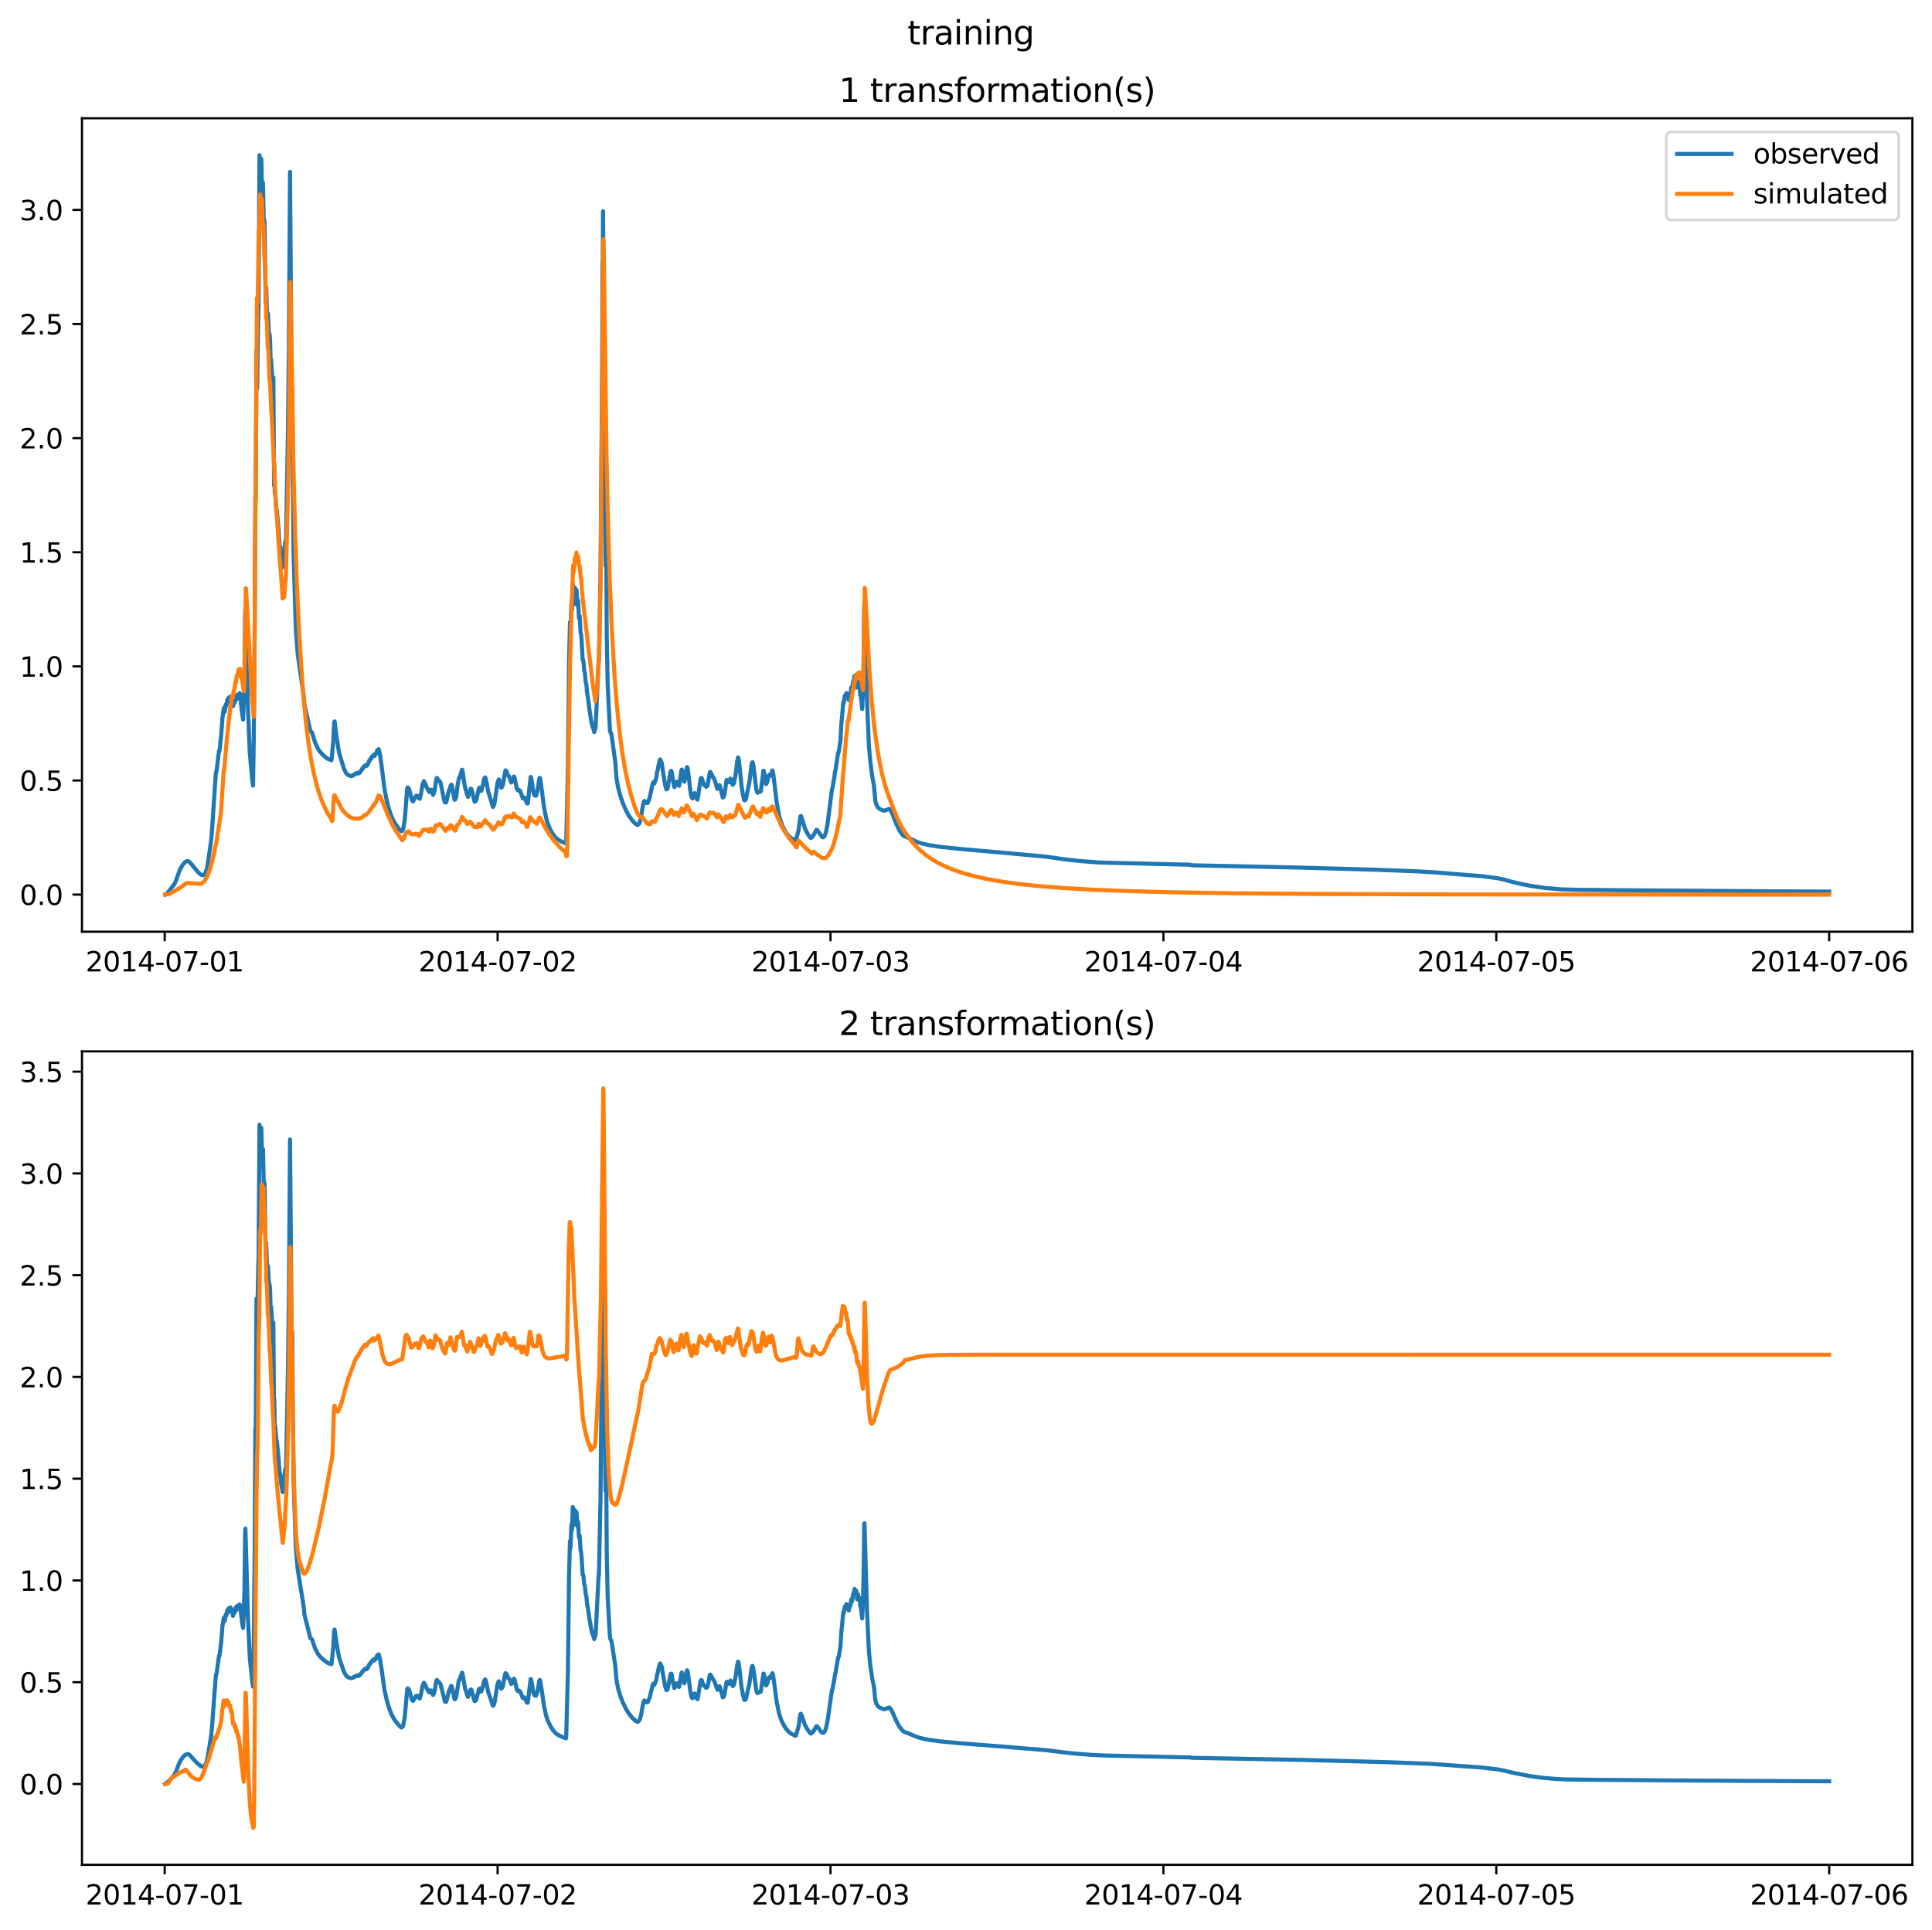 <?xml version="1.0" encoding="utf-8" standalone="no"?>
<!DOCTYPE svg PUBLIC "-//W3C//DTD SVG 1.1//EN"
  "http://www.w3.org/Graphics/SVG/1.1/DTD/svg11.dtd">
<svg xmlns:xlink="http://www.w3.org/1999/xlink" width="709.427pt" height="708.798pt" viewBox="0 0 709.427 708.798" xmlns="http://www.w3.org/2000/svg" version="1.1">
 <defs>
  <style type="text/css">*{stroke-linejoin: round; stroke-linecap: butt}</style>
 </defs>
 <g id="figure_1">
  <g id="patch_1">
   <path d="M 0 708.798 
L 709.427 708.798 
L 709.427 0 
L 0 0 
z
" style="fill: #ffffff"/>
  </g>
  <g id="axes_1">
   <g id="patch_2">
    <path d="M 30.103 342.2 
L 702.227 342.2 
L 702.227 43.44 
L 30.103 43.44 
z
" style="fill: #ffffff"/>
   </g>
   <g id="matplotlib.axis_1">
    <g id="xtick_1">
     <g id="line2d_1">
      <defs>
       <path id="me8712d1af4" d="M 0 0 
L 0 3.5 
" style="stroke: #000000; stroke-width: 0.8"/>
      </defs>
      <g>
       <use xlink:href="#me8712d1af4" x="60.484" y="342.2" style="stroke: #000000; stroke-width: 0.8"/>
      </g>
     </g>
     <g id="text_1">
      <!-- 2014-07-01 -->
      <g transform="translate(31.427 356.798) scale(0.1 -0.1)">
       <defs>
        <path id="DejaVuSans-32" d="M 1228 531 
L 3431 531 
L 3431 0 
L 469 0 
L 469 531 
Q 828 903 1448 1529 
Q 2069 2156 2228 2338 
Q 2531 2678 2651 2914 
Q 2772 3150 2772 3378 
Q 2772 3750 2511 3984 
Q 2250 4219 1831 4219 
Q 1534 4219 1204 4116 
Q 875 4013 500 3803 
L 500 4441 
Q 881 4594 1212 4672 
Q 1544 4750 1819 4750 
Q 2544 4750 2975 4387 
Q 3406 4025 3406 3419 
Q 3406 3131 3298 2873 
Q 3191 2616 2906 2266 
Q 2828 2175 2409 1742 
Q 1991 1309 1228 531 
z
" transform="scale(0.016)"/>
        <path id="DejaVuSans-30" d="M 2034 4250 
Q 1547 4250 1301 3770 
Q 1056 3291 1056 2328 
Q 1056 1369 1301 889 
Q 1547 409 2034 409 
Q 2525 409 2770 889 
Q 3016 1369 3016 2328 
Q 3016 3291 2770 3770 
Q 2525 4250 2034 4250 
z
M 2034 4750 
Q 2819 4750 3233 4129 
Q 3647 3509 3647 2328 
Q 3647 1150 3233 529 
Q 2819 -91 2034 -91 
Q 1250 -91 836 529 
Q 422 1150 422 2328 
Q 422 3509 836 4129 
Q 1250 4750 2034 4750 
z
" transform="scale(0.016)"/>
        <path id="DejaVuSans-31" d="M 794 531 
L 1825 531 
L 1825 4091 
L 703 3866 
L 703 4441 
L 1819 4666 
L 2450 4666 
L 2450 531 
L 3481 531 
L 3481 0 
L 794 0 
L 794 531 
z
" transform="scale(0.016)"/>
        <path id="DejaVuSans-34" d="M 2419 4116 
L 825 1625 
L 2419 1625 
L 2419 4116 
z
M 2253 4666 
L 3047 4666 
L 3047 1625 
L 3713 1625 
L 3713 1100 
L 3047 1100 
L 3047 0 
L 2419 0 
L 2419 1100 
L 313 1100 
L 313 1709 
L 2253 4666 
z
" transform="scale(0.016)"/>
        <path id="DejaVuSans-2d" d="M 313 2009 
L 1997 2009 
L 1997 1497 
L 313 1497 
L 313 2009 
z
" transform="scale(0.016)"/>
        <path id="DejaVuSans-37" d="M 525 4666 
L 3525 4666 
L 3525 4397 
L 1831 0 
L 1172 0 
L 2766 4134 
L 525 4134 
L 525 4666 
z
" transform="scale(0.016)"/>
       </defs>
       <use xlink:href="#DejaVuSans-32"/>
       <use xlink:href="#DejaVuSans-30" x="63.623"/>
       <use xlink:href="#DejaVuSans-31" x="127.246"/>
       <use xlink:href="#DejaVuSans-34" x="190.869"/>
       <use xlink:href="#DejaVuSans-2d" x="254.492"/>
       <use xlink:href="#DejaVuSans-30" x="290.576"/>
       <use xlink:href="#DejaVuSans-37" x="354.199"/>
       <use xlink:href="#DejaVuSans-2d" x="417.822"/>
       <use xlink:href="#DejaVuSans-30" x="453.906"/>
       <use xlink:href="#DejaVuSans-31" x="517.529"/>
      </g>
     </g>
    </g>
    <g id="xtick_2">
     <g id="line2d_2">
      <g>
       <use xlink:href="#me8712d1af4" x="182.723" y="342.2" style="stroke: #000000; stroke-width: 0.8"/>
      </g>
     </g>
     <g id="text_2">
      <!-- 2014-07-02 -->
      <g transform="translate(153.665 356.798) scale(0.1 -0.1)">
       <use xlink:href="#DejaVuSans-32"/>
       <use xlink:href="#DejaVuSans-30" x="63.623"/>
       <use xlink:href="#DejaVuSans-31" x="127.246"/>
       <use xlink:href="#DejaVuSans-34" x="190.869"/>
       <use xlink:href="#DejaVuSans-2d" x="254.492"/>
       <use xlink:href="#DejaVuSans-30" x="290.576"/>
       <use xlink:href="#DejaVuSans-37" x="354.199"/>
       <use xlink:href="#DejaVuSans-2d" x="417.822"/>
       <use xlink:href="#DejaVuSans-30" x="453.906"/>
       <use xlink:href="#DejaVuSans-32" x="517.529"/>
      </g>
     </g>
    </g>
    <g id="xtick_3">
     <g id="line2d_3">
      <g>
       <use xlink:href="#me8712d1af4" x="304.961" y="342.2" style="stroke: #000000; stroke-width: 0.8"/>
      </g>
     </g>
     <g id="text_3">
      <!-- 2014-07-03 -->
      <g transform="translate(275.903 356.798) scale(0.1 -0.1)">
       <defs>
        <path id="DejaVuSans-33" d="M 2597 2516 
Q 3050 2419 3304 2112 
Q 3559 1806 3559 1356 
Q 3559 666 3084 287 
Q 2609 -91 1734 -91 
Q 1441 -91 1130 -33 
Q 819 25 488 141 
L 488 750 
Q 750 597 1062 519 
Q 1375 441 1716 441 
Q 2309 441 2620 675 
Q 2931 909 2931 1356 
Q 2931 1769 2642 2001 
Q 2353 2234 1838 2234 
L 1294 2234 
L 1294 2753 
L 1863 2753 
Q 2328 2753 2575 2939 
Q 2822 3125 2822 3475 
Q 2822 3834 2567 4026 
Q 2313 4219 1838 4219 
Q 1578 4219 1281 4162 
Q 984 4106 628 3988 
L 628 4550 
Q 988 4650 1302 4700 
Q 1616 4750 1894 4750 
Q 2613 4750 3031 4423 
Q 3450 4097 3450 3541 
Q 3450 3153 3228 2886 
Q 3006 2619 2597 2516 
z
" transform="scale(0.016)"/>
       </defs>
       <use xlink:href="#DejaVuSans-32"/>
       <use xlink:href="#DejaVuSans-30" x="63.623"/>
       <use xlink:href="#DejaVuSans-31" x="127.246"/>
       <use xlink:href="#DejaVuSans-34" x="190.869"/>
       <use xlink:href="#DejaVuSans-2d" x="254.492"/>
       <use xlink:href="#DejaVuSans-30" x="290.576"/>
       <use xlink:href="#DejaVuSans-37" x="354.199"/>
       <use xlink:href="#DejaVuSans-2d" x="417.822"/>
       <use xlink:href="#DejaVuSans-30" x="453.906"/>
       <use xlink:href="#DejaVuSans-33" x="517.529"/>
      </g>
     </g>
    </g>
    <g id="xtick_4">
     <g id="line2d_4">
      <g>
       <use xlink:href="#me8712d1af4" x="427.199" y="342.2" style="stroke: #000000; stroke-width: 0.8"/>
      </g>
     </g>
     <g id="text_4">
      <!-- 2014-07-04 -->
      <g transform="translate(398.141 356.798) scale(0.1 -0.1)">
       <use xlink:href="#DejaVuSans-32"/>
       <use xlink:href="#DejaVuSans-30" x="63.623"/>
       <use xlink:href="#DejaVuSans-31" x="127.246"/>
       <use xlink:href="#DejaVuSans-34" x="190.869"/>
       <use xlink:href="#DejaVuSans-2d" x="254.492"/>
       <use xlink:href="#DejaVuSans-30" x="290.576"/>
       <use xlink:href="#DejaVuSans-37" x="354.199"/>
       <use xlink:href="#DejaVuSans-2d" x="417.822"/>
       <use xlink:href="#DejaVuSans-30" x="453.906"/>
       <use xlink:href="#DejaVuSans-34" x="517.529"/>
      </g>
     </g>
    </g>
    <g id="xtick_5">
     <g id="line2d_5">
      <g>
       <use xlink:href="#me8712d1af4" x="549.437" y="342.2" style="stroke: #000000; stroke-width: 0.8"/>
      </g>
     </g>
     <g id="text_5">
      <!-- 2014-07-05 -->
      <g transform="translate(520.38 356.798) scale(0.1 -0.1)">
       <defs>
        <path id="DejaVuSans-35" d="M 691 4666 
L 3169 4666 
L 3169 4134 
L 1269 4134 
L 1269 2991 
Q 1406 3038 1543 3061 
Q 1681 3084 1819 3084 
Q 2600 3084 3056 2656 
Q 3513 2228 3513 1497 
Q 3513 744 3044 326 
Q 2575 -91 1722 -91 
Q 1428 -91 1123 -41 
Q 819 9 494 109 
L 494 744 
Q 775 591 1075 516 
Q 1375 441 1709 441 
Q 2250 441 2565 725 
Q 2881 1009 2881 1497 
Q 2881 1984 2565 2268 
Q 2250 2553 1709 2553 
Q 1456 2553 1204 2497 
Q 953 2441 691 2322 
L 691 4666 
z
" transform="scale(0.016)"/>
       </defs>
       <use xlink:href="#DejaVuSans-32"/>
       <use xlink:href="#DejaVuSans-30" x="63.623"/>
       <use xlink:href="#DejaVuSans-31" x="127.246"/>
       <use xlink:href="#DejaVuSans-34" x="190.869"/>
       <use xlink:href="#DejaVuSans-2d" x="254.492"/>
       <use xlink:href="#DejaVuSans-30" x="290.576"/>
       <use xlink:href="#DejaVuSans-37" x="354.199"/>
       <use xlink:href="#DejaVuSans-2d" x="417.822"/>
       <use xlink:href="#DejaVuSans-30" x="453.906"/>
       <use xlink:href="#DejaVuSans-35" x="517.529"/>
      </g>
     </g>
    </g>
    <g id="xtick_6">
     <g id="line2d_6">
      <g>
       <use xlink:href="#me8712d1af4" x="671.676" y="342.2" style="stroke: #000000; stroke-width: 0.8"/>
      </g>
     </g>
     <g id="text_6">
      <!-- 2014-07-06 -->
      <g transform="translate(642.618 356.798) scale(0.1 -0.1)">
       <defs>
        <path id="DejaVuSans-36" d="M 2113 2584 
Q 1688 2584 1439 2293 
Q 1191 2003 1191 1497 
Q 1191 994 1439 701 
Q 1688 409 2113 409 
Q 2538 409 2786 701 
Q 3034 994 3034 1497 
Q 3034 2003 2786 2293 
Q 2538 2584 2113 2584 
z
M 3366 4563 
L 3366 3988 
Q 3128 4100 2886 4159 
Q 2644 4219 2406 4219 
Q 1781 4219 1451 3797 
Q 1122 3375 1075 2522 
Q 1259 2794 1537 2939 
Q 1816 3084 2150 3084 
Q 2853 3084 3261 2657 
Q 3669 2231 3669 1497 
Q 3669 778 3244 343 
Q 2819 -91 2113 -91 
Q 1303 -91 875 529 
Q 447 1150 447 2328 
Q 447 3434 972 4092 
Q 1497 4750 2381 4750 
Q 2619 4750 2861 4703 
Q 3103 4656 3366 4563 
z
" transform="scale(0.016)"/>
       </defs>
       <use xlink:href="#DejaVuSans-32"/>
       <use xlink:href="#DejaVuSans-30" x="63.623"/>
       <use xlink:href="#DejaVuSans-31" x="127.246"/>
       <use xlink:href="#DejaVuSans-34" x="190.869"/>
       <use xlink:href="#DejaVuSans-2d" x="254.492"/>
       <use xlink:href="#DejaVuSans-30" x="290.576"/>
       <use xlink:href="#DejaVuSans-37" x="354.199"/>
       <use xlink:href="#DejaVuSans-2d" x="417.822"/>
       <use xlink:href="#DejaVuSans-30" x="453.906"/>
       <use xlink:href="#DejaVuSans-36" x="517.529"/>
      </g>
     </g>
    </g>
   </g>
   <g id="matplotlib.axis_2">
    <g id="ytick_1">
     <g id="line2d_7">
      <defs>
       <path id="m4792f3e172" d="M 0 0 
L -3.5 0 
" style="stroke: #000000; stroke-width: 0.8"/>
      </defs>
      <g>
       <use xlink:href="#m4792f3e172" x="30.103" y="328.574" style="stroke: #000000; stroke-width: 0.8"/>
      </g>
     </g>
     <g id="text_7">
      <!-- 0.0 -->
      <g transform="translate(7.2 332.373) scale(0.1 -0.1)">
       <defs>
        <path id="DejaVuSans-2e" d="M 684 794 
L 1344 794 
L 1344 0 
L 684 0 
L 684 794 
z
" transform="scale(0.016)"/>
       </defs>
       <use xlink:href="#DejaVuSans-30"/>
       <use xlink:href="#DejaVuSans-2e" x="63.623"/>
       <use xlink:href="#DejaVuSans-30" x="95.41"/>
      </g>
     </g>
    </g>
    <g id="ytick_2">
     <g id="line2d_8">
      <g>
       <use xlink:href="#m4792f3e172" x="30.103" y="286.661" style="stroke: #000000; stroke-width: 0.8"/>
      </g>
     </g>
     <g id="text_8">
      <!-- 0.5 -->
      <g transform="translate(7.2 290.46) scale(0.1 -0.1)">
       <use xlink:href="#DejaVuSans-30"/>
       <use xlink:href="#DejaVuSans-2e" x="63.623"/>
       <use xlink:href="#DejaVuSans-35" x="95.41"/>
      </g>
     </g>
    </g>
    <g id="ytick_3">
     <g id="line2d_9">
      <g>
       <use xlink:href="#m4792f3e172" x="30.103" y="244.748" style="stroke: #000000; stroke-width: 0.8"/>
      </g>
     </g>
     <g id="text_9">
      <!-- 1.0 -->
      <g transform="translate(7.2 248.547) scale(0.1 -0.1)">
       <use xlink:href="#DejaVuSans-31"/>
       <use xlink:href="#DejaVuSans-2e" x="63.623"/>
       <use xlink:href="#DejaVuSans-30" x="95.41"/>
      </g>
     </g>
    </g>
    <g id="ytick_4">
     <g id="line2d_10">
      <g>
       <use xlink:href="#m4792f3e172" x="30.103" y="202.835" style="stroke: #000000; stroke-width: 0.8"/>
      </g>
     </g>
     <g id="text_10">
      <!-- 1.5 -->
      <g transform="translate(7.2 206.634) scale(0.1 -0.1)">
       <use xlink:href="#DejaVuSans-31"/>
       <use xlink:href="#DejaVuSans-2e" x="63.623"/>
       <use xlink:href="#DejaVuSans-35" x="95.41"/>
      </g>
     </g>
    </g>
    <g id="ytick_5">
     <g id="line2d_11">
      <g>
       <use xlink:href="#m4792f3e172" x="30.103" y="160.922" style="stroke: #000000; stroke-width: 0.8"/>
      </g>
     </g>
     <g id="text_11">
      <!-- 2.0 -->
      <g transform="translate(7.2 164.721) scale(0.1 -0.1)">
       <use xlink:href="#DejaVuSans-32"/>
       <use xlink:href="#DejaVuSans-2e" x="63.623"/>
       <use xlink:href="#DejaVuSans-30" x="95.41"/>
      </g>
     </g>
    </g>
    <g id="ytick_6">
     <g id="line2d_12">
      <g>
       <use xlink:href="#m4792f3e172" x="30.103" y="119.009" style="stroke: #000000; stroke-width: 0.8"/>
      </g>
     </g>
     <g id="text_12">
      <!-- 2.5 -->
      <g transform="translate(7.2 122.808) scale(0.1 -0.1)">
       <use xlink:href="#DejaVuSans-32"/>
       <use xlink:href="#DejaVuSans-2e" x="63.623"/>
       <use xlink:href="#DejaVuSans-35" x="95.41"/>
      </g>
     </g>
    </g>
    <g id="ytick_7">
     <g id="line2d_13">
      <g>
       <use xlink:href="#m4792f3e172" x="30.103" y="77.096" style="stroke: #000000; stroke-width: 0.8"/>
      </g>
     </g>
     <g id="text_13">
      <!-- 3.0 -->
      <g transform="translate(7.2 80.895) scale(0.1 -0.1)">
       <use xlink:href="#DejaVuSans-33"/>
       <use xlink:href="#DejaVuSans-2e" x="63.623"/>
       <use xlink:href="#DejaVuSans-30" x="95.41"/>
      </g>
     </g>
    </g>
   </g>
   <g id="line2d_14">
    <path d="M 60.654 328.548 
L 61.079 328.359 
L 61.248 328.214 
L 61.588 327.805 
L 62.097 327.219 
L 64.135 324.569 
L 64.644 323.415 
L 65.238 321.653 
L 66.172 319.171 
L 67.275 317.36 
L 68.039 316.566 
L 68.634 316.277 
L 69.058 316.273 
L 69.483 316.508 
L 70.077 317.141 
L 72.708 320.308 
L 73.897 321.33 
L 74.321 321.453 
L 74.746 321.411 
L 75.34 320.801 
L 75.934 319.214 
L 76.358 316.921 
L 77.547 308.56 
L 77.886 304.533 
L 79.245 283.974 
L 79.414 283.49 
L 79.499 283.27 
L 80.433 275.676 
L 80.518 275.664 
L 80.603 275.764 
L 80.773 274.399 
L 81.112 270.868 
L 81.197 270.453 
L 81.706 263.233 
L 81.791 262.946 
L 82.131 260.344 
L 82.216 260.04 
L 82.301 260.088 
L 82.47 261.516 
L 82.555 261.239 
L 82.895 258.75 
L 83.065 259.306 
L 83.489 256.917 
L 83.659 258.031 
L 83.829 257.122 
L 83.998 256.198 
L 84.083 256.22 
L 84.253 257.484 
L 84.423 256.708 
L 84.593 255.838 
L 84.677 255.887 
L 84.847 257.193 
L 85.102 256.908 
L 85.187 256.824 
L 85.272 256.932 
L 85.526 259.336 
L 85.611 259.259 
L 85.951 257.292 
L 86.121 258.07 
L 86.29 257.023 
L 86.545 255.848 
L 86.715 257.04 
L 86.884 256.17 
L 87.139 255.162 
L 87.309 256.406 
L 87.733 254.971 
L 87.818 255.408 
L 87.903 255.225 
L 87.988 254.591 
L 88.073 254.732 
L 88.243 255.98 
L 88.752 260.828 
L 89.007 262.7 
L 89.261 264.298 
L 89.516 257.772 
L 89.771 248.338 
L 90.025 224.38 
L 90.11 223.39 
L 91.044 259.781 
L 91.723 276.631 
L 92.657 286.816 
L 92.912 288.523 
L 93.166 272.684 
L 93.506 234.397 
L 93.76 182.255 
L 93.845 184.349 
L 93.93 179.962 
L 94.185 128.722 
L 94.27 134.755 
L 94.439 142.666 
L 94.609 128.297 
L 94.864 113.902 
L 94.949 112.422 
L 95.288 57.02 
L 95.373 57.892 
L 95.458 58.762 
L 95.713 67.97 
L 95.883 58.235 
L 95.967 58.334 
L 96.307 73.385 
L 96.562 67.14 
L 96.731 75.492 
L 96.901 84.313 
L 97.071 80.746 
L 97.156 82.153 
L 97.326 96.137 
L 97.58 111.35 
L 97.75 105.647 
L 98.175 119.767 
L 98.259 116.804 
L 98.344 115.148 
L 98.429 115.794 
L 98.684 121.646 
L 98.769 125.794 
L 98.854 124.547 
L 98.939 122.53 
L 99.108 124.089 
L 99.193 125.586 
L 99.363 133.08 
L 99.448 132.825 
L 99.533 131.951 
L 99.787 135.831 
L 100.127 142.957 
L 100.212 144.096 
L 100.297 147.385 
L 100.382 138.613 
L 100.636 178.38 
L 100.721 170.287 
L 100.891 181.321 
L 100.976 181.032 
L 101.061 181.333 
L 101.485 187.11 
L 101.57 186.994 
L 101.655 187.404 
L 102.164 193.247 
L 102.249 193.703 
L 102.589 199.534 
L 102.758 201.735 
L 102.843 200.678 
L 102.928 200.807 
L 103.183 204.458 
L 103.438 205.881 
L 103.777 208.34 
L 103.862 207.877 
L 104.202 203.612 
L 104.286 203.769 
L 104.371 203.641 
L 104.711 199.222 
L 104.796 198.826 
L 104.966 200.115 
L 105.05 198.354 
L 105.73 157.892 
L 105.984 134.793 
L 106.069 130.242 
L 106.494 63.135 
L 107.003 132.94 
L 107.258 152.098 
L 107.342 142.424 
L 107.512 177.664 
L 107.597 179.926 
L 107.767 202.515 
L 108.616 230.927 
L 109.295 240.021 
L 111.502 255.439 
L 111.757 258.695 
L 113.964 268.509 
L 114.473 268.903 
L 114.643 269.254 
L 115.661 272.612 
L 116.85 275.203 
L 117.614 276.197 
L 117.953 276.571 
L 118.632 277.304 
L 120.076 278.531 
L 120.33 278.662 
L 120.67 278.823 
L 120.924 278.924 
L 121.264 279.061 
L 121.519 279.138 
L 121.688 279.251 
L 121.858 278.12 
L 122.368 272.258 
L 122.707 265.355 
L 122.877 264.964 
L 123.132 267.077 
L 123.556 270.528 
L 124.49 276.387 
L 126.272 282.325 
L 127.121 284.028 
L 127.376 284.234 
L 127.631 284.451 
L 127.885 284.705 
L 128.14 284.718 
L 128.649 285.027 
L 128.819 284.998 
L 129.074 285.106 
L 129.413 284.786 
L 129.668 284.805 
L 130.007 284.425 
L 130.262 284.454 
L 130.602 284.045 
L 130.941 284.09 
L 131.196 283.855 
L 131.366 284.025 
L 131.535 284.126 
L 131.875 283.797 
L 132.045 283.893 
L 132.215 283.544 
L 132.469 283.072 
L 132.639 283.106 
L 133.063 282.217 
L 133.148 282.28 
L 133.233 282.291 
L 133.658 281.452 
L 133.742 281.527 
L 133.912 281.491 
L 134.252 281.005 
L 134.422 281.254 
L 134.506 281.359 
L 134.676 281.069 
L 134.931 280.731 
L 135.101 280.79 
L 135.525 279.449 
L 135.61 279.504 
L 135.695 279.46 
L 136.119 278.542 
L 136.289 278.603 
L 136.714 277.697 
L 136.883 277.767 
L 137.308 277.168 
L 137.562 277.651 
L 137.902 276.863 
L 138.157 276.837 
L 138.496 275.598 
L 138.666 275.781 
L 139.006 275.165 
L 139.09 275.246 
L 139.515 277.006 
L 140.024 280.513 
L 141.128 289.447 
L 141.807 293.068 
L 142.656 296.615 
L 143.505 299.269 
L 144.438 301.383 
L 145.287 302.785 
L 146.645 304.646 
L 147.409 305.328 
L 147.919 304.889 
L 148.089 304.215 
L 148.598 301.306 
L 149.022 296.087 
L 149.532 289.563 
L 149.701 289.21 
L 150.041 289.468 
L 150.296 290.164 
L 151.314 294.024 
L 151.654 294.36 
L 152.248 293.371 
L 152.757 292.291 
L 153.012 292.252 
L 153.182 292.227 
L 153.352 292.409 
L 153.691 292.905 
L 153.946 293.259 
L 154.116 293.398 
L 154.54 291.729 
L 154.71 290.918 
L 155.134 288.177 
L 155.644 286.889 
L 155.813 287.204 
L 156.068 287.708 
L 156.323 288.234 
L 156.577 289.005 
L 156.917 289.571 
L 157.341 290.467 
L 157.511 290.603 
L 157.681 290.905 
L 157.766 290.863 
L 158.19 290.031 
L 158.36 290.099 
L 158.615 290.545 
L 159.039 291.945 
L 159.124 291.787 
L 159.294 291.324 
L 159.633 290.131 
L 160.143 286.444 
L 160.397 285.72 
L 160.482 285.736 
L 160.822 286.624 
L 160.907 286.581 
L 161.161 286.615 
L 161.416 286.979 
L 161.586 287.096 
L 161.84 287.762 
L 162.435 290.739 
L 163.114 294.022 
L 163.368 294.652 
L 163.538 294.749 
L 163.878 294.639 
L 164.302 292.571 
L 164.896 290.136 
L 165.066 290.118 
L 165.236 289.514 
L 165.575 288.328 
L 165.745 288.203 
L 165.915 288.449 
L 166.17 289.69 
L 166.849 293.542 
L 166.934 293.753 
L 167.018 293.716 
L 167.103 293.688 
L 167.443 293.06 
L 167.613 292.018 
L 168.037 288.235 
L 168.546 285.753 
L 168.716 285.8 
L 169.65 282.713 
L 169.735 282.797 
L 169.905 283.456 
L 170.414 287.239 
L 170.754 289.132 
L 171.602 292.099 
L 171.857 292.708 
L 172.197 291.717 
L 172.451 290.989 
L 172.791 289.717 
L 172.961 289.649 
L 173.13 289.873 
L 173.385 290.784 
L 174.149 294.08 
L 174.319 294.485 
L 174.573 294.314 
L 174.913 293.806 
L 175.847 289.593 
L 176.101 289.293 
L 176.186 289.259 
L 176.356 289.478 
L 176.696 290.524 
L 176.781 290.397 
L 177.46 287.694 
L 177.799 286.086 
L 178.139 285.519 
L 178.309 285.821 
L 178.648 287.399 
L 179.242 290.578 
L 180.261 293.892 
L 180.855 295.979 
L 181.025 296.377 
L 181.28 295.97 
L 181.619 294.928 
L 182.638 287.751 
L 182.892 286.882 
L 183.147 286.271 
L 183.232 286.337 
L 183.656 287.681 
L 184.081 289.332 
L 184.166 289.264 
L 184.336 288.988 
L 184.675 288.329 
L 185.269 284.503 
L 185.609 282.939 
L 185.779 283.019 
L 186.118 283.531 
L 186.288 284.064 
L 186.543 284.889 
L 186.712 284.906 
L 186.882 285.071 
L 187.561 286.935 
L 187.731 287.412 
L 188.325 286.55 
L 188.665 285.218 
L 188.75 285.205 
L 188.919 285.544 
L 189.174 286.651 
L 189.768 289.664 
L 190.193 290.329 
L 190.532 290.079 
L 191.042 290.568 
L 191.466 291.799 
L 191.975 293.247 
L 192.145 293.148 
L 192.485 292.895 
L 192.739 293.138 
L 192.994 293.79 
L 193.419 294.967 
L 193.758 295.126 
L 193.843 294.873 
L 194.267 290.656 
L 194.862 285.354 
L 194.947 285.385 
L 195.116 285.961 
L 195.456 288.299 
L 195.795 290.58 
L 196.22 291.974 
L 196.39 292.158 
L 196.729 292.175 
L 196.814 292.265 
L 196.984 291.817 
L 197.578 289.147 
L 198.002 286.107 
L 198.172 285.704 
L 198.257 285.765 
L 198.427 286.39 
L 198.851 289.473 
L 199.785 296.646 
L 200.549 300.516 
L 201.143 302.482 
L 202.162 304.885 
L 202.926 306.2 
L 203.945 307.568 
L 204.624 308.153 
L 205.812 308.904 
L 207.34 309.607 
L 207.849 309.764 
L 207.934 308.291 
L 208.529 282.478 
L 208.953 242.983 
L 209.293 228.485 
L 209.462 231.341 
L 209.547 229.937 
L 209.802 222.17 
L 209.887 221.507 
L 210.057 223.994 
L 210.311 214.475 
L 210.396 214.738 
L 210.481 215.162 
L 210.736 221.816 
L 210.82 221.318 
L 211.075 215.813 
L 211.16 215.942 
L 211.415 219.885 
L 211.669 216.611 
L 211.754 217.339 
L 212.009 222.404 
L 212.264 220.583 
L 212.433 223.801 
L 212.603 227.07 
L 212.688 226.945 
L 212.773 226.217 
L 212.858 226.267 
L 213.028 229.355 
L 213.197 232.499 
L 213.367 232.894 
L 213.537 234.857 
L 213.961 242.394 
L 214.131 242.469 
L 214.216 242.77 
L 214.556 246.46 
L 214.725 246.853 
L 214.895 248.422 
L 215.065 250.44 
L 215.32 251.316 
L 215.574 254.434 
L 215.744 255.482 
L 215.914 256.346 
L 216.338 259.866 
L 216.593 261.593 
L 217.102 264.955 
L 217.612 267.049 
L 217.696 267.101 
L 217.951 267.945 
L 218.206 268.892 
L 218.715 266.969 
L 218.97 261.395 
L 219.819 242.493 
L 219.903 242.865 
L 220.073 234.326 
L 220.413 215.224 
L 220.498 211.931 
L 221.092 136.101 
L 221.262 96.494 
L 221.347 96.383 
L 221.431 77.597 
L 222.111 178.776 
L 222.28 203.328 
L 222.365 207.915 
L 222.45 167.699 
L 222.79 232.796 
L 223.129 251.311 
L 223.978 268.3 
L 224.233 269.184 
L 224.403 269.311 
L 224.572 269.994 
L 225.931 279.88 
L 226.355 285.696 
L 226.949 289.163 
L 227.798 292.382 
L 228.647 294.826 
L 229.835 297.598 
L 230.854 299.483 
L 232.212 301.376 
L 233.231 302.487 
L 233.995 302.976 
L 234.165 302.998 
L 234.844 302.296 
L 235.438 300.026 
L 235.947 296.572 
L 236.372 294.482 
L 236.626 294.2 
L 236.796 294.243 
L 237.051 294.578 
L 237.305 294.906 
L 237.56 294.934 
L 237.815 294.913 
L 237.985 294.57 
L 238.579 292.909 
L 239.682 287.71 
L 239.937 287.273 
L 240.022 287.328 
L 240.277 287.763 
L 240.956 285.81 
L 241.295 283.465 
L 241.465 283.028 
L 241.974 280.264 
L 242.144 279.673 
L 242.399 278.931 
L 242.568 279.276 
L 242.993 280.228 
L 243.502 283.78 
L 244.181 288.091 
L 244.691 289.923 
L 244.86 289.81 
L 245.115 289.728 
L 245.285 288.818 
L 246.219 283.314 
L 246.473 283.114 
L 246.643 283.616 
L 247.152 286.825 
L 247.577 288.999 
L 247.662 289.078 
L 248.511 287.098 
L 248.596 287.162 
L 249.02 288.038 
L 249.19 288.244 
L 249.36 288.617 
L 249.529 287.684 
L 250.208 282.934 
L 250.378 282.654 
L 250.548 283.172 
L 251.227 287.077 
L 251.312 287.057 
L 251.821 284.555 
L 252.246 281.797 
L 252.331 281.743 
L 252.5 282.169 
L 252.755 284.041 
L 253.519 290.661 
L 253.859 292.526 
L 254.113 293.02 
L 254.283 293.248 
L 254.368 293.171 
L 255.047 291.297 
L 255.217 291.535 
L 255.896 293.485 
L 256.066 293.689 
L 256.151 293.643 
L 256.32 292.654 
L 257.254 286.081 
L 257.509 285.688 
L 257.678 285.835 
L 258.612 288.445 
L 258.952 288.513 
L 259.291 288.989 
L 259.631 288.558 
L 259.801 288.625 
L 259.97 287.656 
L 260.565 284.08 
L 260.734 283.558 
L 260.819 283.509 
L 261.414 284.558 
L 261.668 285.329 
L 261.923 285.453 
L 262.262 286.209 
L 262.517 286.854 
L 263.366 289.645 
L 263.451 289.764 
L 263.621 289.35 
L 263.96 288.442 
L 264.215 288.361 
L 264.385 288.737 
L 265.403 292.923 
L 265.488 292.876 
L 265.658 292.728 
L 265.997 292.066 
L 266.761 286.667 
L 266.931 286.459 
L 267.271 287.043 
L 267.61 287.239 
L 267.695 287.325 
L 267.865 286.832 
L 268.205 285.972 
L 268.374 286.128 
L 268.629 286.755 
L 269.053 288.267 
L 269.138 288.158 
L 269.563 287.528 
L 269.817 285.912 
L 270.072 284.637 
L 270.242 283.505 
L 270.666 279.849 
L 271.006 278.206 
L 271.091 278.259 
L 271.261 278.911 
L 271.6 281.831 
L 272.279 288.648 
L 272.873 292.182 
L 273.298 293.958 
L 273.552 293.966 
L 273.892 293.553 
L 274.996 288.088 
L 275.08 287.97 
L 275.25 286.666 
L 275.929 281.148 
L 276.184 280.059 
L 276.354 279.96 
L 276.524 280.41 
L 276.778 282.217 
L 277.712 290.063 
L 278.052 291.035 
L 278.221 291.185 
L 278.646 290.74 
L 278.816 290.798 
L 279.155 290.487 
L 279.325 290.665 
L 279.495 289.585 
L 280.344 283.082 
L 280.428 283.114 
L 280.598 283.748 
L 281.277 287.976 
L 281.362 287.935 
L 281.532 287.675 
L 281.871 286.782 
L 282.211 284.917 
L 282.72 284.443 
L 282.975 284.908 
L 283.569 282.979 
L 283.654 282.98 
L 283.824 283.472 
L 284.163 286.011 
L 285.182 294.59 
L 286.031 299.315 
L 286.71 301.783 
L 287.304 303.278 
L 288.323 305.339 
L 289.511 307.002 
L 290.275 307.681 
L 291.464 308.44 
L 292.143 308.785 
L 292.228 308.71 
L 293.246 304.894 
L 293.671 301.569 
L 293.926 299.83 
L 294.095 299.671 
L 294.265 300.053 
L 295.538 304.144 
L 296.302 305.819 
L 297.321 307.398 
L 297.745 307.837 
L 298.255 307.428 
L 298.764 306.707 
L 299.783 304.78 
L 299.953 304.765 
L 300.207 305.008 
L 301.905 307.474 
L 302.16 307.529 
L 302.584 307.325 
L 302.839 306.872 
L 303.263 305.779 
L 303.857 302.748 
L 305.47 290.105 
L 305.725 289.312 
L 306.149 286.693 
L 306.319 285.773 
L 306.659 283.232 
L 306.828 282.71 
L 307.338 279.156 
L 307.508 278.158 
L 307.762 276.417 
L 307.932 276.387 
L 308.187 275.007 
L 308.526 272.451 
L 308.611 272.213 
L 308.951 265.712 
L 309.205 263.181 
L 309.63 257.923 
L 309.8 258.35 
L 310.224 255.492 
L 310.394 256.473 
L 310.648 254.95 
L 310.818 254.55 
L 310.988 255.702 
L 311.328 255.036 
L 311.412 255.085 
L 311.497 255.559 
L 311.667 257.155 
L 311.837 256.15 
L 312.091 254.607 
L 312.176 255.193 
L 312.261 255.163 
L 312.601 252.473 
L 312.686 252.536 
L 312.855 253.44 
L 313.28 250.293 
L 313.365 250.73 
L 313.45 250.623 
L 313.789 248.222 
L 314.044 249.833 
L 314.214 249.001 
L 314.383 248.946 
L 314.468 249.436 
L 314.723 252.511 
L 314.978 250.492 
L 315.063 250.507 
L 315.317 252.457 
L 315.487 251.698 
L 315.572 251.811 
L 315.742 253.478 
L 315.911 255.442 
L 316.081 255.62 
L 316.251 257.074 
L 316.591 260.412 
L 316.845 254.414 
L 317.1 243.606 
L 317.355 221.668 
L 317.439 221.169 
L 318.373 257.496 
L 319.052 273.81 
L 319.562 279.594 
L 320.241 284.943 
L 320.92 288.565 
L 321.429 294.203 
L 321.769 295.445 
L 322.363 296.543 
L 323.042 297.144 
L 324.4 297.716 
L 324.825 297.755 
L 326.013 297.281 
L 326.353 297.113 
L 326.692 297.159 
L 327.541 298.536 
L 328.305 300.573 
L 329.239 302.894 
L 330.342 305.097 
L 331.446 306.661 
L 331.955 307.076 
L 332.804 307.423 
L 334.162 307.998 
L 336.709 309.22 
L 338.661 309.856 
L 341.293 310.438 
L 345.028 311.004 
L 352.753 311.827 
L 366.25 313.007 
L 383.397 314.574 
L 386.538 314.985 
L 390.782 315.602 
L 397.234 316.307 
L 403.685 316.776 
L 408.609 316.919 
L 437.046 317.604 
L 437.555 317.795 
L 439.083 317.839 
L 474.821 318.589 
L 504.277 319.408 
L 520.151 320.016 
L 527.282 320.439 
L 544.259 321.82 
L 549.947 322.568 
L 552.239 323.052 
L 554.361 323.666 
L 558.605 324.685 
L 562.255 325.406 
L 567.603 326.167 
L 573.376 326.66 
L 579.657 326.814 
L 596.38 326.975 
L 647.907 327.341 
L 654.189 327.386 
L 671.676 327.458 
L 671.676 327.458 
" clip-path="url(#p749152819b)" style="fill: none; stroke: #1f77b4; stroke-width: 1.5; stroke-linecap: square"/>
   </g>
   <g id="line2d_15">
    <path d="M 60.654 328.574 
L 61.843 328.492 
L 63.201 327.765 
L 64.644 326.988 
L 65.323 326.538 
L 66.427 325.81 
L 67.021 325.42 
L 67.7 324.951 
L 68.294 324.473 
L 68.888 324.323 
L 69.907 324.347 
L 73.812 324.658 
L 75 323.755 
L 76.104 321.89 
L 76.274 321.665 
L 77.717 317.176 
L 78.565 313.593 
L 78.735 312.719 
L 79.075 310.834 
L 79.329 310.193 
L 81.112 298.653 
L 82.131 283.384 
L 82.385 282.324 
L 83.404 270.18 
L 83.574 269.272 
L 83.998 264.434 
L 84.168 263.783 
L 84.593 259.565 
L 84.677 259.468 
L 84.762 259.136 
L 85.187 255.52 
L 85.441 256.248 
L 85.866 253.577 
L 85.951 253.649 
L 86.036 253.496 
L 86.46 250.568 
L 86.545 250.706 
L 86.63 250.625 
L 86.969 248.054 
L 87.054 248.067 
L 87.224 248.263 
L 87.564 245.891 
L 87.648 245.97 
L 87.818 246.469 
L 87.903 246.287 
L 88.073 245.629 
L 88.243 246.112 
L 88.667 248.763 
L 88.922 249.72 
L 89.516 253.875 
L 89.601 253.907 
L 89.686 251.84 
L 90.28 216.028 
L 90.45 218.151 
L 92.317 252.068 
L 93.166 263.302 
L 93.251 263.087 
L 93.336 258.169 
L 94.355 109.397 
L 94.439 109.566 
L 94.524 111.211 
L 94.609 110.362 
L 95.034 84.812 
L 95.119 86.175 
L 95.203 85.988 
L 95.543 71.387 
L 95.798 78.776 
L 95.883 77.475 
L 96.137 73.059 
L 96.477 83.607 
L 96.647 81.901 
L 96.731 82.637 
L 97.071 94.877 
L 97.156 93.896 
L 97.241 93.95 
L 97.411 99.369 
L 97.75 116.509 
L 98.005 118.125 
L 98.344 128.067 
L 98.429 128.117 
L 98.514 128.334 
L 98.599 129.331 
L 98.939 139.088 
L 99.108 140.024 
L 99.193 141.169 
L 99.618 151.196 
L 99.787 153.107 
L 100.212 162.278 
L 100.382 164.795 
L 101.231 184.257 
L 101.485 187.609 
L 101.655 189.266 
L 102.079 196.231 
L 102.334 199.514 
L 102.674 204.504 
L 102.928 207.652 
L 103.268 212.058 
L 103.522 215.542 
L 103.777 219.823 
L 103.862 219.723 
L 104.117 218.395 
L 104.286 219.317 
L 104.371 219.25 
L 104.796 213.131 
L 104.881 213.218 
L 104.966 212.299 
L 105.73 181.369 
L 105.984 165.656 
L 106.069 163.391 
L 106.239 146.052 
L 106.578 103.568 
L 106.663 103.921 
L 106.918 119.148 
L 107.682 167.915 
L 108.361 195.853 
L 109.04 215.492 
L 109.719 230.118 
L 110.398 241.444 
L 111.417 255.773 
L 112.266 264.734 
L 113.285 273.022 
L 114.303 279.409 
L 115.322 284.47 
L 116.595 289.49 
L 118.038 293.809 
L 119.821 297.817 
L 120.755 299.427 
L 121.519 300.539 
L 121.604 300.564 
L 121.858 301.451 
L 122.028 301.58 
L 122.113 301.138 
L 122.368 295.953 
L 122.622 292.487 
L 122.792 292.059 
L 122.962 292.217 
L 123.301 292.941 
L 125.763 297.5 
L 126.187 298.001 
L 126.612 298.494 
L 126.867 298.762 
L 127.546 299.371 
L 127.97 299.638 
L 128.395 300.057 
L 128.904 300.312 
L 129.668 300.562 
L 129.838 300.576 
L 130.092 300.618 
L 130.687 300.652 
L 130.856 300.552 
L 131.451 300.759 
L 131.96 300.637 
L 132.724 300.288 
L 132.894 300.173 
L 133.063 300.16 
L 133.403 299.797 
L 133.742 299.621 
L 133.912 299.346 
L 134.506 299.224 
L 135.186 298.505 
L 135.355 298.283 
L 135.525 298.197 
L 135.95 297.493 
L 136.119 297.392 
L 136.544 296.605 
L 136.714 296.483 
L 137.138 295.622 
L 137.393 295.691 
L 137.817 294.871 
L 137.987 294.721 
L 138.411 293.646 
L 138.581 293.473 
L 139.006 292.172 
L 139.345 292.217 
L 139.6 292.459 
L 140.364 294.174 
L 142.231 298.931 
L 143.759 302.264 
L 145.287 305.04 
L 146.815 307.362 
L 147.749 308.641 
L 148.428 307.683 
L 148.852 306.36 
L 149.447 305.541 
L 149.701 305.53 
L 150.041 305.344 
L 150.296 305.544 
L 150.805 306.271 
L 151.654 306.522 
L 151.908 306.469 
L 152.078 306.41 
L 152.248 306.303 
L 152.842 306.33 
L 153.097 306.231 
L 153.352 306.388 
L 153.691 306.926 
L 153.861 307.021 
L 154.625 305.968 
L 155.049 305.271 
L 155.474 304.682 
L 156.492 304.77 
L 156.747 304.707 
L 157.002 304.858 
L 157.341 305.385 
L 157.511 305.433 
L 157.766 304.744 
L 158.02 304.357 
L 158.275 304.518 
L 158.699 305.224 
L 159.039 305.421 
L 159.379 305.186 
L 159.973 303.197 
L 160.143 303.128 
L 160.567 303.24 
L 160.991 302.892 
L 161.246 302.815 
L 161.501 302.626 
L 161.671 302.69 
L 162.35 303.55 
L 163.623 305.195 
L 164.302 304.048 
L 164.387 304.008 
L 164.811 304.485 
L 164.896 304.444 
L 165.151 303.58 
L 165.406 303.047 
L 165.66 303.109 
L 166.085 303.607 
L 166.849 304.761 
L 167.018 304.986 
L 167.188 305.091 
L 167.273 304.993 
L 167.867 303.025 
L 168.546 302.518 
L 168.971 301.721 
L 169.141 301.511 
L 169.65 300.059 
L 169.82 300.207 
L 170.329 301.218 
L 170.584 301.224 
L 170.838 301.361 
L 171.178 301.955 
L 171.518 302.591 
L 171.687 302.608 
L 171.942 302.462 
L 172.281 302.264 
L 172.621 301.8 
L 172.876 301.944 
L 173.47 302.768 
L 173.725 303.284 
L 174.149 303.732 
L 174.828 303.782 
L 174.998 303.849 
L 175.253 303.845 
L 175.762 302.604 
L 175.847 302.644 
L 175.932 302.708 
L 176.356 303.539 
L 176.441 303.567 
L 177.29 302.521 
L 177.629 301.918 
L 177.884 301.547 
L 178.139 301.275 
L 178.393 301.483 
L 178.903 302.344 
L 179.582 302.727 
L 180.006 303.259 
L 181.025 304.729 
L 181.449 304.519 
L 182.044 303.527 
L 182.638 302.849 
L 182.977 302.04 
L 183.147 302.072 
L 183.572 302.494 
L 183.826 302.732 
L 183.996 302.745 
L 184.166 302.729 
L 184.42 302.671 
L 184.93 301.586 
L 185.1 301.146 
L 185.439 300.145 
L 185.864 299.897 
L 186.288 300.188 
L 186.797 299.573 
L 187.137 299.792 
L 187.646 300.176 
L 187.816 300.24 
L 187.986 300.307 
L 188.071 300.235 
L 188.58 298.793 
L 188.665 298.824 
L 188.919 299.171 
L 189.344 299.963 
L 190.702 300.56 
L 190.957 300.653 
L 191.211 301.014 
L 191.636 301.97 
L 191.806 301.991 
L 192.145 301.6 
L 192.4 301.804 
L 192.994 302.657 
L 193.164 303.068 
L 193.419 303.628 
L 193.588 303.72 
L 194.267 301.718 
L 194.607 300.204 
L 194.777 300.15 
L 195.031 300.493 
L 195.456 301.28 
L 196.39 301.979 
L 196.814 302.305 
L 196.984 302.457 
L 197.154 302.546 
L 197.238 302.455 
L 197.833 300.524 
L 198.172 300.26 
L 198.342 300.392 
L 198.766 301.178 
L 200.379 304.286 
L 202.077 306.961 
L 203.69 309.091 
L 205.473 311.073 
L 207.34 312.825 
L 207.765 313.081 
L 207.934 314.466 
L 208.019 314.399 
L 208.104 314.471 
L 208.189 314.15 
L 208.274 312.303 
L 208.953 267.269 
L 209.293 245.122 
L 209.547 235.591 
L 209.887 221.025 
L 210.057 218.709 
L 210.481 207.599 
L 210.736 209.803 
L 211.075 204.994 
L 211.16 205.156 
L 211.33 206.05 
L 211.669 202.936 
L 211.924 205.208 
L 212.009 204.993 
L 212.264 204.337 
L 212.603 207.516 
L 212.773 207.647 
L 212.858 207.941 
L 213.197 211.736 
L 213.282 211.69 
L 213.452 212.852 
L 213.707 217.11 
L 213.961 219.722 
L 214.216 221.78 
L 214.471 224.44 
L 214.81 226.892 
L 215.15 230.04 
L 215.404 232.085 
L 215.744 235.19 
L 216.084 238.206 
L 216.508 241.418 
L 217.612 250.918 
L 218.63 257.637 
L 219.224 253.393 
L 219.734 244.255 
L 219.819 244.163 
L 219.903 242.879 
L 220.498 216.739 
L 221.262 126.841 
L 221.516 89.229 
L 221.601 87.871 
L 221.771 97.026 
L 222.705 166.551 
L 223.299 193.709 
L 223.978 215.395 
L 224.742 232.855 
L 225.676 248.422 
L 226.525 259.337 
L 227.458 268.524 
L 228.477 276.268 
L 229.496 282.369 
L 230.599 287.667 
L 231.788 292.27 
L 233.061 296.308 
L 233.825 298.187 
L 234.589 299.581 
L 234.759 299.687 
L 235.183 300.164 
L 235.693 300.138 
L 236.372 300.773 
L 237.56 302.375 
L 237.985 302.509 
L 238.239 302.72 
L 238.409 302.723 
L 238.579 302.697 
L 238.833 302.649 
L 239.343 301.646 
L 239.682 301.677 
L 239.852 301.731 
L 240.022 301.825 
L 240.192 301.818 
L 240.361 301.8 
L 240.531 301.807 
L 240.701 301.454 
L 240.956 300.627 
L 241.125 300.391 
L 241.295 300.269 
L 241.804 298.866 
L 241.974 298.433 
L 242.314 297.569 
L 242.568 297.355 
L 242.908 297.093 
L 243.417 297.606 
L 244.86 299.651 
L 244.945 299.658 
L 245.37 299.203 
L 245.54 299.064 
L 246.049 297.745 
L 246.558 297.495 
L 246.898 298.051 
L 247.322 299.189 
L 247.407 299.26 
L 247.662 298.906 
L 247.832 298.657 
L 248.086 298.555 
L 248.341 298.394 
L 248.511 298.519 
L 248.765 299.028 
L 249.02 299.614 
L 249.19 299.735 
L 250.293 296.888 
L 250.548 297.255 
L 250.972 298.359 
L 251.057 298.427 
L 251.736 297.322 
L 252.076 295.867 
L 252.246 295.855 
L 252.5 296.208 
L 253.095 297.505 
L 254.113 299.774 
L 254.283 299.417 
L 254.538 298.852 
L 254.707 298.928 
L 255.047 299.546 
L 255.896 301.209 
L 256.83 299.613 
L 257.084 299.196 
L 257.509 299.232 
L 258.358 299.873 
L 258.782 299.852 
L 259.376 300.422 
L 259.631 300.605 
L 260.48 298.609 
L 260.65 298.396 
L 261.159 298.533 
L 261.414 298.724 
L 261.838 298.555 
L 262.178 298.645 
L 262.432 298.8 
L 262.857 299.575 
L 263.111 300.094 
L 263.281 300.218 
L 263.536 299.506 
L 263.706 299.147 
L 263.875 299.169 
L 264.045 299.376 
L 264.724 300.413 
L 265.233 301.064 
L 265.573 301.844 
L 265.743 301.912 
L 266.507 299.922 
L 266.761 299.835 
L 267.101 300.149 
L 267.356 300.458 
L 267.525 300.498 
L 268.12 299.269 
L 268.289 299.373 
L 268.799 300.242 
L 269.987 299.365 
L 270.497 297.651 
L 270.666 297.066 
L 271.006 295.615 
L 271.176 295.646 
L 271.43 296.125 
L 272.025 297.45 
L 272.534 298.382 
L 273.043 299.534 
L 273.213 299.841 
L 273.468 300.235 
L 273.637 300.347 
L 274.232 299.642 
L 274.486 299.622 
L 274.741 299.886 
L 274.911 299.932 
L 276.269 296.388 
L 276.439 296.196 
L 276.608 296.309 
L 276.948 297.076 
L 277.882 299.039 
L 278.052 299.055 
L 278.391 298.62 
L 278.561 298.78 
L 278.646 298.897 
L 278.985 299.889 
L 279.155 300.039 
L 279.919 297.64 
L 280.174 296.814 
L 280.344 296.859 
L 280.598 297.349 
L 280.938 298.163 
L 281.192 298.372 
L 281.362 298.387 
L 281.617 298.369 
L 282.126 297.069 
L 282.296 297.105 
L 282.635 297.725 
L 282.805 297.792 
L 283.399 296.226 
L 283.739 296.273 
L 283.994 296.713 
L 286.88 303.23 
L 288.408 305.846 
L 290.021 308.153 
L 291.718 310.194 
L 292.143 310.791 
L 292.313 311.098 
L 292.482 311.222 
L 292.567 311.124 
L 292.822 309.736 
L 293.077 308.799 
L 293.246 308.747 
L 293.586 309.053 
L 295.963 311.624 
L 298.085 313.534 
L 298.34 313.11 
L 298.594 312.84 
L 298.849 312.919 
L 300.037 313.854 
L 301.735 315.05 
L 302.839 315.241 
L 303.178 315.105 
L 303.518 314.915 
L 303.857 314.578 
L 305.555 311.659 
L 306.149 309.972 
L 307.338 305.327 
L 308.272 300.684 
L 308.441 300.34 
L 308.611 298.601 
L 309.545 284.799 
L 309.715 283.33 
L 310.224 276.611 
L 310.394 274.635 
L 310.733 270.38 
L 310.903 269.45 
L 311.328 264.635 
L 311.582 264.699 
L 312.091 260.886 
L 312.176 260.545 
L 312.601 256.726 
L 312.686 256.698 
L 312.771 256.453 
L 313.195 253.131 
L 313.28 253.199 
L 313.365 253.048 
L 313.789 250.165 
L 313.874 250.32 
L 313.959 250.232 
L 314.383 247.772 
L 314.638 249.122 
L 314.978 247.259 
L 315.063 247.331 
L 315.232 247.786 
L 315.572 246.914 
L 316.506 250.688 
L 316.845 253.424 
L 316.93 253.469 
L 317.015 251.411 
L 317.524 215.919 
L 317.609 216.037 
L 317.864 220.098 
L 319.222 245.949 
L 320.071 257.296 
L 321.005 266.589 
L 322.023 274.249 
L 322.957 279.754 
L 323.976 284.603 
L 324.91 288.162 
L 325.928 291.298 
L 327.965 296.773 
L 329.409 300.323 
L 330.852 303.281 
L 331.955 305.128 
L 332.889 306.487 
L 334.502 308.691 
L 336.2 310.648 
L 338.067 312.466 
L 340.104 314.137 
L 342.312 315.661 
L 344.773 317.088 
L 347.49 318.405 
L 350.546 319.638 
L 354.026 320.796 
L 358.016 321.88 
L 362.6 322.887 
L 367.863 323.808 
L 374.059 324.661 
L 381.36 325.435 
L 390.103 326.132 
L 400.714 326.748 
L 413.872 327.281 
L 430.595 327.727 
L 452.665 328.08 
L 483.649 328.338 
L 532.46 328.499 
L 634.919 328.567 
L 671.676 328.571 
L 671.676 328.571 
" clip-path="url(#p749152819b)" style="fill: none; stroke: #ff7f0e; stroke-width: 1.5; stroke-linecap: square"/>
   </g>
   <g id="patch_3">
    <path d="M 30.103 342.2 
L 30.103 43.44 
" style="fill: none; stroke: #000000; stroke-width: 0.8; stroke-linejoin: miter; stroke-linecap: square"/>
   </g>
   <g id="patch_4">
    <path d="M 702.227 342.2 
L 702.227 43.44 
" style="fill: none; stroke: #000000; stroke-width: 0.8; stroke-linejoin: miter; stroke-linecap: square"/>
   </g>
   <g id="patch_5">
    <path d="M 30.103 342.2 
L 702.227 342.2 
" style="fill: none; stroke: #000000; stroke-width: 0.8; stroke-linejoin: miter; stroke-linecap: square"/>
   </g>
   <g id="patch_6">
    <path d="M 30.103 43.44 
L 702.227 43.44 
" style="fill: none; stroke: #000000; stroke-width: 0.8; stroke-linejoin: miter; stroke-linecap: square"/>
   </g>
   <g id="text_14">
    <!-- 1 transformation(s) -->
    <g transform="translate(308.05 37.44) scale(0.12 -0.12)">
     <defs>
      <path id="DejaVuSans-20" transform="scale(0.016)"/>
      <path id="DejaVuSans-74" d="M 1172 4494 
L 1172 3500 
L 2356 3500 
L 2356 3053 
L 1172 3053 
L 1172 1153 
Q 1172 725 1289 603 
Q 1406 481 1766 481 
L 2356 481 
L 2356 0 
L 1766 0 
Q 1100 0 847 248 
Q 594 497 594 1153 
L 594 3053 
L 172 3053 
L 172 3500 
L 594 3500 
L 594 4494 
L 1172 4494 
z
" transform="scale(0.016)"/>
      <path id="DejaVuSans-72" d="M 2631 2963 
Q 2534 3019 2420 3045 
Q 2306 3072 2169 3072 
Q 1681 3072 1420 2755 
Q 1159 2438 1159 1844 
L 1159 0 
L 581 0 
L 581 3500 
L 1159 3500 
L 1159 2956 
Q 1341 3275 1631 3429 
Q 1922 3584 2338 3584 
Q 2397 3584 2469 3576 
Q 2541 3569 2628 3553 
L 2631 2963 
z
" transform="scale(0.016)"/>
      <path id="DejaVuSans-61" d="M 2194 1759 
Q 1497 1759 1228 1600 
Q 959 1441 959 1056 
Q 959 750 1161 570 
Q 1363 391 1709 391 
Q 2188 391 2477 730 
Q 2766 1069 2766 1631 
L 2766 1759 
L 2194 1759 
z
M 3341 1997 
L 3341 0 
L 2766 0 
L 2766 531 
Q 2569 213 2275 61 
Q 1981 -91 1556 -91 
Q 1019 -91 701 211 
Q 384 513 384 1019 
Q 384 1609 779 1909 
Q 1175 2209 1959 2209 
L 2766 2209 
L 2766 2266 
Q 2766 2663 2505 2880 
Q 2244 3097 1772 3097 
Q 1472 3097 1187 3025 
Q 903 2953 641 2809 
L 641 3341 
Q 956 3463 1253 3523 
Q 1550 3584 1831 3584 
Q 2591 3584 2966 3190 
Q 3341 2797 3341 1997 
z
" transform="scale(0.016)"/>
      <path id="DejaVuSans-6e" d="M 3513 2113 
L 3513 0 
L 2938 0 
L 2938 2094 
Q 2938 2591 2744 2837 
Q 2550 3084 2163 3084 
Q 1697 3084 1428 2787 
Q 1159 2491 1159 1978 
L 1159 0 
L 581 0 
L 581 3500 
L 1159 3500 
L 1159 2956 
Q 1366 3272 1645 3428 
Q 1925 3584 2291 3584 
Q 2894 3584 3203 3211 
Q 3513 2838 3513 2113 
z
" transform="scale(0.016)"/>
      <path id="DejaVuSans-73" d="M 2834 3397 
L 2834 2853 
Q 2591 2978 2328 3040 
Q 2066 3103 1784 3103 
Q 1356 3103 1142 2972 
Q 928 2841 928 2578 
Q 928 2378 1081 2264 
Q 1234 2150 1697 2047 
L 1894 2003 
Q 2506 1872 2764 1633 
Q 3022 1394 3022 966 
Q 3022 478 2636 193 
Q 2250 -91 1575 -91 
Q 1294 -91 989 -36 
Q 684 19 347 128 
L 347 722 
Q 666 556 975 473 
Q 1284 391 1588 391 
Q 1994 391 2212 530 
Q 2431 669 2431 922 
Q 2431 1156 2273 1281 
Q 2116 1406 1581 1522 
L 1381 1569 
Q 847 1681 609 1914 
Q 372 2147 372 2553 
Q 372 3047 722 3315 
Q 1072 3584 1716 3584 
Q 2034 3584 2315 3537 
Q 2597 3491 2834 3397 
z
" transform="scale(0.016)"/>
      <path id="DejaVuSans-66" d="M 2375 4863 
L 2375 4384 
L 1825 4384 
Q 1516 4384 1395 4259 
Q 1275 4134 1275 3809 
L 1275 3500 
L 2222 3500 
L 2222 3053 
L 1275 3053 
L 1275 0 
L 697 0 
L 697 3053 
L 147 3053 
L 147 3500 
L 697 3500 
L 697 3744 
Q 697 4328 969 4595 
Q 1241 4863 1831 4863 
L 2375 4863 
z
" transform="scale(0.016)"/>
      <path id="DejaVuSans-6f" d="M 1959 3097 
Q 1497 3097 1228 2736 
Q 959 2375 959 1747 
Q 959 1119 1226 758 
Q 1494 397 1959 397 
Q 2419 397 2687 759 
Q 2956 1122 2956 1747 
Q 2956 2369 2687 2733 
Q 2419 3097 1959 3097 
z
M 1959 3584 
Q 2709 3584 3137 3096 
Q 3566 2609 3566 1747 
Q 3566 888 3137 398 
Q 2709 -91 1959 -91 
Q 1206 -91 779 398 
Q 353 888 353 1747 
Q 353 2609 779 3096 
Q 1206 3584 1959 3584 
z
" transform="scale(0.016)"/>
      <path id="DejaVuSans-6d" d="M 3328 2828 
Q 3544 3216 3844 3400 
Q 4144 3584 4550 3584 
Q 5097 3584 5394 3201 
Q 5691 2819 5691 2113 
L 5691 0 
L 5113 0 
L 5113 2094 
Q 5113 2597 4934 2840 
Q 4756 3084 4391 3084 
Q 3944 3084 3684 2787 
Q 3425 2491 3425 1978 
L 3425 0 
L 2847 0 
L 2847 2094 
Q 2847 2600 2669 2842 
Q 2491 3084 2119 3084 
Q 1678 3084 1418 2786 
Q 1159 2488 1159 1978 
L 1159 0 
L 581 0 
L 581 3500 
L 1159 3500 
L 1159 2956 
Q 1356 3278 1631 3431 
Q 1906 3584 2284 3584 
Q 2666 3584 2933 3390 
Q 3200 3197 3328 2828 
z
" transform="scale(0.016)"/>
      <path id="DejaVuSans-69" d="M 603 3500 
L 1178 3500 
L 1178 0 
L 603 0 
L 603 3500 
z
M 603 4863 
L 1178 4863 
L 1178 4134 
L 603 4134 
L 603 4863 
z
" transform="scale(0.016)"/>
      <path id="DejaVuSans-28" d="M 1984 4856 
Q 1566 4138 1362 3434 
Q 1159 2731 1159 2009 
Q 1159 1288 1364 580 
Q 1569 -128 1984 -844 
L 1484 -844 
Q 1016 -109 783 600 
Q 550 1309 550 2009 
Q 550 2706 781 3412 
Q 1013 4119 1484 4856 
L 1984 4856 
z
" transform="scale(0.016)"/>
      <path id="DejaVuSans-29" d="M 513 4856 
L 1013 4856 
Q 1481 4119 1714 3412 
Q 1947 2706 1947 2009 
Q 1947 1309 1714 600 
Q 1481 -109 1013 -844 
L 513 -844 
Q 928 -128 1133 580 
Q 1338 1288 1338 2009 
Q 1338 2731 1133 3434 
Q 928 4138 513 4856 
z
" transform="scale(0.016)"/>
     </defs>
     <use xlink:href="#DejaVuSans-31"/>
     <use xlink:href="#DejaVuSans-20" x="63.623"/>
     <use xlink:href="#DejaVuSans-74" x="95.41"/>
     <use xlink:href="#DejaVuSans-72" x="134.619"/>
     <use xlink:href="#DejaVuSans-61" x="175.732"/>
     <use xlink:href="#DejaVuSans-6e" x="237.012"/>
     <use xlink:href="#DejaVuSans-73" x="300.391"/>
     <use xlink:href="#DejaVuSans-66" x="352.49"/>
     <use xlink:href="#DejaVuSans-6f" x="387.695"/>
     <use xlink:href="#DejaVuSans-72" x="448.877"/>
     <use xlink:href="#DejaVuSans-6d" x="488.24"/>
     <use xlink:href="#DejaVuSans-61" x="585.652"/>
     <use xlink:href="#DejaVuSans-74" x="646.932"/>
     <use xlink:href="#DejaVuSans-69" x="686.141"/>
     <use xlink:href="#DejaVuSans-6f" x="713.924"/>
     <use xlink:href="#DejaVuSans-6e" x="775.105"/>
     <use xlink:href="#DejaVuSans-28" x="838.484"/>
     <use xlink:href="#DejaVuSans-73" x="877.498"/>
     <use xlink:href="#DejaVuSans-29" x="929.598"/>
    </g>
   </g>
   <g id="legend_1">
    <g id="patch_7">
     <path d="M 613.833 80.796 
L 695.227 80.796 
Q 697.227 80.796 697.227 78.796 
L 697.227 50.44 
Q 697.227 48.44 695.227 48.44 
L 613.833 48.44 
Q 611.833 48.44 611.833 50.44 
L 611.833 78.796 
Q 611.833 80.796 613.833 80.796 
z
" style="fill: #ffffff; opacity: 0.8; stroke: #cccccc; stroke-linejoin: miter"/>
    </g>
    <g id="line2d_16">
     <path d="M 615.833 56.538 
L 625.833 56.538 
L 635.833 56.538 
" style="fill: none; stroke: #1f77b4; stroke-width: 1.5; stroke-linecap: square"/>
    </g>
    <g id="text_15">
     <!-- observed -->
     <g transform="translate(643.833 60.038) scale(0.1 -0.1)">
      <defs>
       <path id="DejaVuSans-62" d="M 3116 1747 
Q 3116 2381 2855 2742 
Q 2594 3103 2138 3103 
Q 1681 3103 1420 2742 
Q 1159 2381 1159 1747 
Q 1159 1113 1420 752 
Q 1681 391 2138 391 
Q 2594 391 2855 752 
Q 3116 1113 3116 1747 
z
M 1159 2969 
Q 1341 3281 1617 3432 
Q 1894 3584 2278 3584 
Q 2916 3584 3314 3078 
Q 3713 2572 3713 1747 
Q 3713 922 3314 415 
Q 2916 -91 2278 -91 
Q 1894 -91 1617 61 
Q 1341 213 1159 525 
L 1159 0 
L 581 0 
L 581 4863 
L 1159 4863 
L 1159 2969 
z
" transform="scale(0.016)"/>
       <path id="DejaVuSans-65" d="M 3597 1894 
L 3597 1613 
L 953 1613 
Q 991 1019 1311 708 
Q 1631 397 2203 397 
Q 2534 397 2845 478 
Q 3156 559 3463 722 
L 3463 178 
Q 3153 47 2828 -22 
Q 2503 -91 2169 -91 
Q 1331 -91 842 396 
Q 353 884 353 1716 
Q 353 2575 817 3079 
Q 1281 3584 2069 3584 
Q 2775 3584 3186 3129 
Q 3597 2675 3597 1894 
z
M 3022 2063 
Q 3016 2534 2758 2815 
Q 2500 3097 2075 3097 
Q 1594 3097 1305 2825 
Q 1016 2553 972 2059 
L 3022 2063 
z
" transform="scale(0.016)"/>
       <path id="DejaVuSans-76" d="M 191 3500 
L 800 3500 
L 1894 563 
L 2988 3500 
L 3597 3500 
L 2284 0 
L 1503 0 
L 191 3500 
z
" transform="scale(0.016)"/>
       <path id="DejaVuSans-64" d="M 2906 2969 
L 2906 4863 
L 3481 4863 
L 3481 0 
L 2906 0 
L 2906 525 
Q 2725 213 2448 61 
Q 2172 -91 1784 -91 
Q 1150 -91 751 415 
Q 353 922 353 1747 
Q 353 2572 751 3078 
Q 1150 3584 1784 3584 
Q 2172 3584 2448 3432 
Q 2725 3281 2906 2969 
z
M 947 1747 
Q 947 1113 1208 752 
Q 1469 391 1925 391 
Q 2381 391 2643 752 
Q 2906 1113 2906 1747 
Q 2906 2381 2643 2742 
Q 2381 3103 1925 3103 
Q 1469 3103 1208 2742 
Q 947 2381 947 1747 
z
" transform="scale(0.016)"/>
      </defs>
      <use xlink:href="#DejaVuSans-6f"/>
      <use xlink:href="#DejaVuSans-62" x="61.182"/>
      <use xlink:href="#DejaVuSans-73" x="124.658"/>
      <use xlink:href="#DejaVuSans-65" x="176.758"/>
      <use xlink:href="#DejaVuSans-72" x="238.281"/>
      <use xlink:href="#DejaVuSans-76" x="279.395"/>
      <use xlink:href="#DejaVuSans-65" x="338.574"/>
      <use xlink:href="#DejaVuSans-64" x="400.098"/>
     </g>
    </g>
    <g id="line2d_17">
     <path d="M 615.833 71.217 
L 625.833 71.217 
L 635.833 71.217 
" style="fill: none; stroke: #ff7f0e; stroke-width: 1.5; stroke-linecap: square"/>
    </g>
    <g id="text_16">
     <!-- simulated -->
     <g transform="translate(643.833 74.717) scale(0.1 -0.1)">
      <defs>
       <path id="DejaVuSans-75" d="M 544 1381 
L 544 3500 
L 1119 3500 
L 1119 1403 
Q 1119 906 1312 657 
Q 1506 409 1894 409 
Q 2359 409 2629 706 
Q 2900 1003 2900 1516 
L 2900 3500 
L 3475 3500 
L 3475 0 
L 2900 0 
L 2900 538 
Q 2691 219 2414 64 
Q 2138 -91 1772 -91 
Q 1169 -91 856 284 
Q 544 659 544 1381 
z
M 1991 3584 
L 1991 3584 
z
" transform="scale(0.016)"/>
       <path id="DejaVuSans-6c" d="M 603 4863 
L 1178 4863 
L 1178 0 
L 603 0 
L 603 4863 
z
" transform="scale(0.016)"/>
      </defs>
      <use xlink:href="#DejaVuSans-73"/>
      <use xlink:href="#DejaVuSans-69" x="52.1"/>
      <use xlink:href="#DejaVuSans-6d" x="79.883"/>
      <use xlink:href="#DejaVuSans-75" x="177.295"/>
      <use xlink:href="#DejaVuSans-6c" x="240.674"/>
      <use xlink:href="#DejaVuSans-61" x="268.457"/>
      <use xlink:href="#DejaVuSans-74" x="329.736"/>
      <use xlink:href="#DejaVuSans-65" x="368.945"/>
      <use xlink:href="#DejaVuSans-64" x="430.469"/>
     </g>
    </g>
   </g>
  </g>
  <g id="axes_2">
   <g id="patch_8">
    <path d="M 30.103 684.92 
L 702.227 684.92 
L 702.227 386.16 
L 30.103 386.16 
z
" style="fill: #ffffff"/>
   </g>
   <g id="matplotlib.axis_3">
    <g id="xtick_7">
     <g id="line2d_18">
      <g>
       <use xlink:href="#me8712d1af4" x="60.484" y="684.92" style="stroke: #000000; stroke-width: 0.8"/>
      </g>
     </g>
     <g id="text_17">
      <!-- 2014-07-01 -->
      <g transform="translate(31.427 699.518) scale(0.1 -0.1)">
       <use xlink:href="#DejaVuSans-32"/>
       <use xlink:href="#DejaVuSans-30" x="63.623"/>
       <use xlink:href="#DejaVuSans-31" x="127.246"/>
       <use xlink:href="#DejaVuSans-34" x="190.869"/>
       <use xlink:href="#DejaVuSans-2d" x="254.492"/>
       <use xlink:href="#DejaVuSans-30" x="290.576"/>
       <use xlink:href="#DejaVuSans-37" x="354.199"/>
       <use xlink:href="#DejaVuSans-2d" x="417.822"/>
       <use xlink:href="#DejaVuSans-30" x="453.906"/>
       <use xlink:href="#DejaVuSans-31" x="517.529"/>
      </g>
     </g>
    </g>
    <g id="xtick_8">
     <g id="line2d_19">
      <g>
       <use xlink:href="#me8712d1af4" x="182.723" y="684.92" style="stroke: #000000; stroke-width: 0.8"/>
      </g>
     </g>
     <g id="text_18">
      <!-- 2014-07-02 -->
      <g transform="translate(153.665 699.518) scale(0.1 -0.1)">
       <use xlink:href="#DejaVuSans-32"/>
       <use xlink:href="#DejaVuSans-30" x="63.623"/>
       <use xlink:href="#DejaVuSans-31" x="127.246"/>
       <use xlink:href="#DejaVuSans-34" x="190.869"/>
       <use xlink:href="#DejaVuSans-2d" x="254.492"/>
       <use xlink:href="#DejaVuSans-30" x="290.576"/>
       <use xlink:href="#DejaVuSans-37" x="354.199"/>
       <use xlink:href="#DejaVuSans-2d" x="417.822"/>
       <use xlink:href="#DejaVuSans-30" x="453.906"/>
       <use xlink:href="#DejaVuSans-32" x="517.529"/>
      </g>
     </g>
    </g>
    <g id="xtick_9">
     <g id="line2d_20">
      <g>
       <use xlink:href="#me8712d1af4" x="304.961" y="684.92" style="stroke: #000000; stroke-width: 0.8"/>
      </g>
     </g>
     <g id="text_19">
      <!-- 2014-07-03 -->
      <g transform="translate(275.903 699.518) scale(0.1 -0.1)">
       <use xlink:href="#DejaVuSans-32"/>
       <use xlink:href="#DejaVuSans-30" x="63.623"/>
       <use xlink:href="#DejaVuSans-31" x="127.246"/>
       <use xlink:href="#DejaVuSans-34" x="190.869"/>
       <use xlink:href="#DejaVuSans-2d" x="254.492"/>
       <use xlink:href="#DejaVuSans-30" x="290.576"/>
       <use xlink:href="#DejaVuSans-37" x="354.199"/>
       <use xlink:href="#DejaVuSans-2d" x="417.822"/>
       <use xlink:href="#DejaVuSans-30" x="453.906"/>
       <use xlink:href="#DejaVuSans-33" x="517.529"/>
      </g>
     </g>
    </g>
    <g id="xtick_10">
     <g id="line2d_21">
      <g>
       <use xlink:href="#me8712d1af4" x="427.199" y="684.92" style="stroke: #000000; stroke-width: 0.8"/>
      </g>
     </g>
     <g id="text_20">
      <!-- 2014-07-04 -->
      <g transform="translate(398.141 699.518) scale(0.1 -0.1)">
       <use xlink:href="#DejaVuSans-32"/>
       <use xlink:href="#DejaVuSans-30" x="63.623"/>
       <use xlink:href="#DejaVuSans-31" x="127.246"/>
       <use xlink:href="#DejaVuSans-34" x="190.869"/>
       <use xlink:href="#DejaVuSans-2d" x="254.492"/>
       <use xlink:href="#DejaVuSans-30" x="290.576"/>
       <use xlink:href="#DejaVuSans-37" x="354.199"/>
       <use xlink:href="#DejaVuSans-2d" x="417.822"/>
       <use xlink:href="#DejaVuSans-30" x="453.906"/>
       <use xlink:href="#DejaVuSans-34" x="517.529"/>
      </g>
     </g>
    </g>
    <g id="xtick_11">
     <g id="line2d_22">
      <g>
       <use xlink:href="#me8712d1af4" x="549.437" y="684.92" style="stroke: #000000; stroke-width: 0.8"/>
      </g>
     </g>
     <g id="text_21">
      <!-- 2014-07-05 -->
      <g transform="translate(520.38 699.518) scale(0.1 -0.1)">
       <use xlink:href="#DejaVuSans-32"/>
       <use xlink:href="#DejaVuSans-30" x="63.623"/>
       <use xlink:href="#DejaVuSans-31" x="127.246"/>
       <use xlink:href="#DejaVuSans-34" x="190.869"/>
       <use xlink:href="#DejaVuSans-2d" x="254.492"/>
       <use xlink:href="#DejaVuSans-30" x="290.576"/>
       <use xlink:href="#DejaVuSans-37" x="354.199"/>
       <use xlink:href="#DejaVuSans-2d" x="417.822"/>
       <use xlink:href="#DejaVuSans-30" x="453.906"/>
       <use xlink:href="#DejaVuSans-35" x="517.529"/>
      </g>
     </g>
    </g>
    <g id="xtick_12">
     <g id="line2d_23">
      <g>
       <use xlink:href="#me8712d1af4" x="671.676" y="684.92" style="stroke: #000000; stroke-width: 0.8"/>
      </g>
     </g>
     <g id="text_22">
      <!-- 2014-07-06 -->
      <g transform="translate(642.618 699.518) scale(0.1 -0.1)">
       <use xlink:href="#DejaVuSans-32"/>
       <use xlink:href="#DejaVuSans-30" x="63.623"/>
       <use xlink:href="#DejaVuSans-31" x="127.246"/>
       <use xlink:href="#DejaVuSans-34" x="190.869"/>
       <use xlink:href="#DejaVuSans-2d" x="254.492"/>
       <use xlink:href="#DejaVuSans-30" x="290.576"/>
       <use xlink:href="#DejaVuSans-37" x="354.199"/>
       <use xlink:href="#DejaVuSans-2d" x="417.822"/>
       <use xlink:href="#DejaVuSans-30" x="453.906"/>
       <use xlink:href="#DejaVuSans-36" x="517.529"/>
      </g>
     </g>
    </g>
   </g>
   <g id="matplotlib.axis_4">
    <g id="ytick_8">
     <g id="line2d_24">
      <g>
       <use xlink:href="#m4792f3e172" x="30.103" y="655.222" style="stroke: #000000; stroke-width: 0.8"/>
      </g>
     </g>
     <g id="text_23">
      <!-- 0.0 -->
      <g transform="translate(7.2 659.022) scale(0.1 -0.1)">
       <use xlink:href="#DejaVuSans-30"/>
       <use xlink:href="#DejaVuSans-2e" x="63.623"/>
       <use xlink:href="#DejaVuSans-30" x="95.41"/>
      </g>
     </g>
    </g>
    <g id="ytick_9">
     <g id="line2d_25">
      <g>
       <use xlink:href="#m4792f3e172" x="30.103" y="617.849" style="stroke: #000000; stroke-width: 0.8"/>
      </g>
     </g>
     <g id="text_24">
      <!-- 0.5 -->
      <g transform="translate(7.2 621.649) scale(0.1 -0.1)">
       <use xlink:href="#DejaVuSans-30"/>
       <use xlink:href="#DejaVuSans-2e" x="63.623"/>
       <use xlink:href="#DejaVuSans-35" x="95.41"/>
      </g>
     </g>
    </g>
    <g id="ytick_10">
     <g id="line2d_26">
      <g>
       <use xlink:href="#m4792f3e172" x="30.103" y="580.476" style="stroke: #000000; stroke-width: 0.8"/>
      </g>
     </g>
     <g id="text_25">
      <!-- 1.0 -->
      <g transform="translate(7.2 584.276) scale(0.1 -0.1)">
       <use xlink:href="#DejaVuSans-31"/>
       <use xlink:href="#DejaVuSans-2e" x="63.623"/>
       <use xlink:href="#DejaVuSans-30" x="95.41"/>
      </g>
     </g>
    </g>
    <g id="ytick_11">
     <g id="line2d_27">
      <g>
       <use xlink:href="#m4792f3e172" x="30.103" y="543.103" style="stroke: #000000; stroke-width: 0.8"/>
      </g>
     </g>
     <g id="text_26">
      <!-- 1.5 -->
      <g transform="translate(7.2 546.903) scale(0.1 -0.1)">
       <use xlink:href="#DejaVuSans-31"/>
       <use xlink:href="#DejaVuSans-2e" x="63.623"/>
       <use xlink:href="#DejaVuSans-35" x="95.41"/>
      </g>
     </g>
    </g>
    <g id="ytick_12">
     <g id="line2d_28">
      <g>
       <use xlink:href="#m4792f3e172" x="30.103" y="505.73" style="stroke: #000000; stroke-width: 0.8"/>
      </g>
     </g>
     <g id="text_27">
      <!-- 2.0 -->
      <g transform="translate(7.2 509.53) scale(0.1 -0.1)">
       <use xlink:href="#DejaVuSans-32"/>
       <use xlink:href="#DejaVuSans-2e" x="63.623"/>
       <use xlink:href="#DejaVuSans-30" x="95.41"/>
      </g>
     </g>
    </g>
    <g id="ytick_13">
     <g id="line2d_29">
      <g>
       <use xlink:href="#m4792f3e172" x="30.103" y="468.358" style="stroke: #000000; stroke-width: 0.8"/>
      </g>
     </g>
     <g id="text_28">
      <!-- 2.5 -->
      <g transform="translate(7.2 472.157) scale(0.1 -0.1)">
       <use xlink:href="#DejaVuSans-32"/>
       <use xlink:href="#DejaVuSans-2e" x="63.623"/>
       <use xlink:href="#DejaVuSans-35" x="95.41"/>
      </g>
     </g>
    </g>
    <g id="ytick_14">
     <g id="line2d_30">
      <g>
       <use xlink:href="#m4792f3e172" x="30.103" y="430.985" style="stroke: #000000; stroke-width: 0.8"/>
      </g>
     </g>
     <g id="text_29">
      <!-- 3.0 -->
      <g transform="translate(7.2 434.784) scale(0.1 -0.1)">
       <use xlink:href="#DejaVuSans-33"/>
       <use xlink:href="#DejaVuSans-2e" x="63.623"/>
       <use xlink:href="#DejaVuSans-30" x="95.41"/>
      </g>
     </g>
    </g>
    <g id="ytick_15">
     <g id="line2d_31">
      <g>
       <use xlink:href="#m4792f3e172" x="30.103" y="393.612" style="stroke: #000000; stroke-width: 0.8"/>
      </g>
     </g>
     <g id="text_30">
      <!-- 3.5 -->
      <g transform="translate(7.2 397.411) scale(0.1 -0.1)">
       <use xlink:href="#DejaVuSans-33"/>
       <use xlink:href="#DejaVuSans-2e" x="63.623"/>
       <use xlink:href="#DejaVuSans-35" x="95.41"/>
      </g>
     </g>
    </g>
   </g>
   <g id="line2d_32">
    <path d="M 60.654 655.199 
L 61.928 654.23 
L 62.522 653.622 
L 63.88 652.037 
L 64.559 650.824 
L 65.663 647.929 
L 66.087 646.999 
L 66.851 645.773 
L 67.36 645.128 
L 67.87 644.641 
L 68.464 644.32 
L 68.888 644.23 
L 69.313 644.354 
L 69.822 644.758 
L 71.095 646.213 
L 72.538 647.706 
L 73.897 648.763 
L 74.321 648.873 
L 74.746 648.836 
L 75.34 648.291 
L 75.934 646.876 
L 76.358 644.832 
L 77.547 637.376 
L 77.886 633.786 
L 79.245 615.454 
L 79.414 615.022 
L 79.499 614.826 
L 80.433 608.055 
L 80.603 608.133 
L 80.773 606.916 
L 81.112 603.767 
L 81.197 603.397 
L 81.706 596.959 
L 81.791 596.703 
L 82.131 594.383 
L 82.216 594.112 
L 82.301 594.155 
L 82.47 595.428 
L 82.555 595.181 
L 82.895 592.962 
L 83.065 593.458 
L 83.489 591.327 
L 83.659 592.321 
L 83.829 591.51 
L 83.998 590.686 
L 84.083 590.706 
L 84.253 591.833 
L 84.423 591.141 
L 84.593 590.365 
L 84.677 590.409 
L 84.847 591.573 
L 85.102 591.319 
L 85.187 591.245 
L 85.272 591.341 
L 85.526 593.485 
L 85.611 593.415 
L 85.951 591.662 
L 86.121 592.355 
L 86.29 591.422 
L 86.545 590.374 
L 86.715 591.437 
L 86.884 590.661 
L 87.139 589.763 
L 87.309 590.872 
L 87.733 589.592 
L 87.818 589.982 
L 87.903 589.819 
L 87.988 589.253 
L 88.073 589.379 
L 88.243 590.492 
L 88.752 594.815 
L 89.007 596.484 
L 89.261 597.909 
L 89.516 592.089 
L 89.771 583.678 
L 90.025 562.315 
L 90.11 561.432 
L 91.044 593.882 
L 91.723 608.906 
L 92.657 617.988 
L 92.912 619.51 
L 93.166 605.387 
L 93.506 571.247 
L 93.76 524.753 
L 93.845 526.62 
L 93.93 522.708 
L 94.185 477.018 
L 94.27 482.398 
L 94.439 489.452 
L 94.609 476.64 
L 94.864 463.804 
L 94.949 462.484 
L 95.288 413.083 
L 95.373 413.861 
L 95.458 414.636 
L 95.713 422.847 
L 95.883 414.167 
L 95.967 414.255 
L 96.307 427.676 
L 96.562 422.107 
L 96.731 429.554 
L 96.901 437.42 
L 97.071 434.24 
L 97.156 435.494 
L 97.326 447.963 
L 97.58 461.528 
L 97.75 456.443 
L 98.175 469.034 
L 98.259 466.392 
L 98.344 464.915 
L 98.429 465.491 
L 98.684 470.709 
L 98.769 474.408 
L 98.854 473.295 
L 98.939 471.497 
L 99.108 472.888 
L 99.193 474.222 
L 99.363 480.904 
L 99.448 480.677 
L 99.533 479.898 
L 99.787 483.357 
L 100.127 489.712 
L 100.212 490.727 
L 100.297 493.66 
L 100.382 485.838 
L 100.636 521.297 
L 100.721 514.081 
L 100.891 523.92 
L 100.976 523.663 
L 101.061 523.931 
L 101.485 529.082 
L 101.57 528.979 
L 101.655 529.344 
L 102.164 534.554 
L 102.249 534.961 
L 102.589 540.16 
L 102.758 542.123 
L 102.843 541.18 
L 102.928 541.295 
L 103.183 544.551 
L 103.522 546.349 
L 103.777 548.012 
L 103.862 547.6 
L 104.202 543.796 
L 104.286 543.937 
L 104.371 543.823 
L 104.711 539.882 
L 104.796 539.529 
L 104.966 540.678 
L 105.05 539.108 
L 105.73 503.029 
L 105.984 482.432 
L 106.069 478.374 
L 106.494 418.536 
L 107.003 480.78 
L 107.258 497.863 
L 107.342 489.236 
L 107.512 520.659 
L 107.597 522.676 
L 107.767 542.819 
L 108.616 568.153 
L 109.295 576.262 
L 111.502 590.009 
L 111.757 592.913 
L 113.964 601.663 
L 114.473 602.015 
L 114.643 602.328 
L 115.661 605.322 
L 116.85 607.633 
L 117.614 608.519 
L 117.953 608.852 
L 118.632 609.506 
L 120.076 610.6 
L 120.415 610.782 
L 121.094 611.051 
L 121.688 611.242 
L 121.858 610.233 
L 122.368 605.007 
L 122.707 598.851 
L 122.877 598.502 
L 123.132 600.386 
L 123.556 603.464 
L 124.49 608.688 
L 126.272 613.983 
L 127.121 615.501 
L 127.376 615.686 
L 127.631 615.879 
L 127.885 616.106 
L 128.14 616.117 
L 128.734 616.364 
L 129.243 616.306 
L 129.498 616.202 
L 129.668 616.195 
L 130.007 615.856 
L 130.262 615.881 
L 130.602 615.517 
L 130.941 615.557 
L 131.196 615.347 
L 131.366 615.499 
L 131.535 615.589 
L 131.875 615.296 
L 132.045 615.382 
L 132.299 614.891 
L 132.469 614.649 
L 132.639 614.679 
L 133.063 613.887 
L 133.148 613.943 
L 133.233 613.953 
L 133.658 613.205 
L 133.742 613.272 
L 133.912 613.239 
L 134.252 612.806 
L 134.422 613.028 
L 134.506 613.122 
L 134.761 612.736 
L 134.931 612.562 
L 135.101 612.614 
L 135.525 611.419 
L 135.61 611.468 
L 135.695 611.428 
L 136.119 610.61 
L 136.289 610.664 
L 136.714 609.857 
L 136.883 609.919 
L 137.308 609.385 
L 137.562 609.815 
L 137.987 609.14 
L 138.072 609.226 
L 138.242 608.753 
L 138.496 607.985 
L 138.666 608.148 
L 139.006 607.598 
L 139.09 607.671 
L 139.515 609.24 
L 140.024 612.368 
L 141.128 620.334 
L 141.807 623.563 
L 142.656 626.725 
L 143.589 629.287 
L 144.523 631.124 
L 145.542 632.568 
L 146.9 634.121 
L 147.409 634.494 
L 147.919 634.103 
L 148.089 633.502 
L 148.598 630.908 
L 149.022 626.255 
L 149.532 620.437 
L 149.701 620.122 
L 150.041 620.352 
L 150.296 620.973 
L 151.314 624.415 
L 151.654 624.714 
L 152.248 623.832 
L 152.757 622.869 
L 153.012 622.835 
L 153.182 622.812 
L 153.436 623.133 
L 153.776 623.486 
L 154.116 623.857 
L 154.54 622.368 
L 154.71 621.645 
L 155.134 619.201 
L 155.644 618.052 
L 155.813 618.333 
L 156.068 618.783 
L 156.323 619.252 
L 156.577 619.939 
L 156.917 620.444 
L 157.341 621.243 
L 157.511 621.364 
L 157.681 621.634 
L 157.766 621.596 
L 158.19 620.855 
L 158.36 620.915 
L 158.615 621.312 
L 159.039 622.561 
L 159.124 622.42 
L 159.294 622.007 
L 159.633 620.943 
L 160.143 617.656 
L 160.397 617.01 
L 160.482 617.025 
L 160.907 617.779 
L 161.161 617.809 
L 161.501 618.166 
L 161.671 618.381 
L 161.925 619.159 
L 163.368 624.975 
L 163.623 625.039 
L 163.793 625.075 
L 163.963 624.673 
L 164.896 620.948 
L 165.066 620.932 
L 165.236 620.393 
L 165.575 619.336 
L 165.745 619.225 
L 165.915 619.444 
L 166.17 620.55 
L 166.849 623.985 
L 167.018 624.14 
L 167.188 623.984 
L 167.528 623.243 
L 168.462 617.136 
L 168.631 617.101 
L 168.716 617.082 
L 169.65 614.329 
L 169.82 614.625 
L 170.159 616.532 
L 170.754 620.053 
L 171.687 622.961 
L 171.857 623.241 
L 172.197 622.358 
L 172.451 621.708 
L 172.791 620.575 
L 172.961 620.514 
L 173.13 620.714 
L 173.385 621.525 
L 174.149 624.465 
L 174.319 624.826 
L 174.573 624.674 
L 174.913 624.22 
L 175.847 620.464 
L 176.101 620.196 
L 176.271 620.249 
L 176.441 620.563 
L 176.696 621.294 
L 176.865 620.908 
L 177.46 618.77 
L 177.799 617.337 
L 178.139 616.831 
L 178.309 617.1 
L 178.648 618.508 
L 179.242 621.342 
L 180.261 624.297 
L 180.855 626.158 
L 181.025 626.513 
L 181.28 626.15 
L 181.619 625.221 
L 182.638 618.821 
L 182.892 618.047 
L 183.147 617.502 
L 183.317 617.748 
L 184.081 620.231 
L 184.166 620.171 
L 184.336 619.924 
L 184.675 619.337 
L 185.269 615.925 
L 185.609 614.53 
L 185.779 614.602 
L 186.118 615.058 
L 186.288 615.534 
L 186.543 616.269 
L 186.797 616.327 
L 187.052 616.798 
L 187.391 617.42 
L 187.731 618.52 
L 188.325 617.75 
L 188.665 616.562 
L 188.75 616.551 
L 188.919 616.854 
L 189.174 617.841 
L 189.768 620.527 
L 190.193 621.12 
L 190.532 620.897 
L 191.042 621.333 
L 191.466 622.431 
L 191.975 623.722 
L 192.145 623.634 
L 192.485 623.409 
L 192.739 623.625 
L 192.994 624.206 
L 193.419 625.256 
L 193.758 625.398 
L 193.843 625.172 
L 194.267 621.412 
L 194.862 616.684 
L 194.947 616.712 
L 195.116 617.226 
L 195.456 619.31 
L 195.795 621.344 
L 196.22 622.587 
L 196.39 622.751 
L 196.899 622.728 
L 197.493 620.729 
L 198.002 617.355 
L 198.172 616.996 
L 198.257 617.051 
L 198.427 617.608 
L 198.851 620.357 
L 199.785 626.752 
L 200.549 630.204 
L 201.143 631.956 
L 202.162 634.099 
L 202.926 635.272 
L 203.945 636.492 
L 204.709 637.069 
L 205.982 637.765 
L 207.595 638.396 
L 207.849 638.45 
L 207.934 637.137 
L 208.529 614.119 
L 208.953 578.903 
L 209.293 565.975 
L 209.462 568.522 
L 209.547 567.269 
L 209.802 560.344 
L 209.887 559.753 
L 210.057 561.97 
L 210.311 553.483 
L 210.396 553.717 
L 210.481 554.095 
L 210.736 560.028 
L 210.82 559.584 
L 211.075 554.676 
L 211.16 554.791 
L 211.415 558.307 
L 211.669 555.387 
L 211.754 556.037 
L 212.009 560.553 
L 212.264 558.929 
L 212.433 561.799 
L 212.603 564.713 
L 212.688 564.602 
L 212.773 563.953 
L 212.858 563.997 
L 213.028 566.751 
L 213.197 569.555 
L 213.367 569.906 
L 213.537 571.657 
L 213.961 578.378 
L 214.131 578.444 
L 214.216 578.713 
L 214.556 582.003 
L 214.725 582.354 
L 214.895 583.752 
L 215.065 585.552 
L 215.32 586.333 
L 215.574 589.113 
L 215.744 590.048 
L 215.914 590.818 
L 216.338 593.957 
L 216.593 595.497 
L 217.102 598.495 
L 217.612 600.362 
L 217.696 600.408 
L 217.951 601.16 
L 218.206 602.005 
L 218.715 600.29 
L 218.97 595.32 
L 219.819 578.466 
L 219.903 578.797 
L 220.073 571.183 
L 220.413 554.151 
L 220.498 551.214 
L 221.092 483.598 
L 221.262 448.282 
L 221.347 448.182 
L 221.431 431.432 
L 222.111 521.65 
L 222.28 543.544 
L 222.365 547.634 
L 222.45 511.774 
L 222.79 569.819 
L 223.129 586.329 
L 223.978 601.478 
L 224.233 602.265 
L 224.403 602.378 
L 224.572 602.988 
L 225.931 611.803 
L 226.355 616.989 
L 226.949 620.081 
L 227.798 622.951 
L 228.647 625.13 
L 229.835 627.602 
L 230.854 629.283 
L 232.297 631.065 
L 233.316 632.022 
L 233.91 632.355 
L 234.165 632.417 
L 234.844 631.791 
L 235.438 629.767 
L 235.947 626.687 
L 236.372 624.824 
L 236.626 624.572 
L 236.796 624.61 
L 237.136 625.057 
L 237.39 625.236 
L 237.815 625.208 
L 237.985 624.902 
L 238.579 623.42 
L 239.682 618.785 
L 239.937 618.395 
L 240.022 618.444 
L 240.277 618.832 
L 240.956 617.091 
L 241.295 615 
L 241.465 614.61 
L 241.974 612.145 
L 242.144 611.618 
L 242.399 610.957 
L 242.568 611.264 
L 242.993 612.113 
L 243.502 615.281 
L 244.181 619.125 
L 244.691 620.758 
L 245.115 620.584 
L 245.285 619.773 
L 246.219 614.865 
L 246.473 614.686 
L 246.643 615.134 
L 247.152 617.996 
L 247.577 619.934 
L 247.662 620.005 
L 248.511 618.239 
L 248.596 618.297 
L 249.02 619.077 
L 249.19 619.261 
L 249.36 619.594 
L 249.529 618.762 
L 250.208 614.527 
L 250.378 614.277 
L 250.548 614.738 
L 251.227 618.221 
L 251.312 618.203 
L 251.821 615.972 
L 252.246 613.512 
L 252.331 613.464 
L 252.5 613.844 
L 252.755 615.513 
L 253.519 621.416 
L 253.859 623.079 
L 254.113 623.519 
L 254.283 623.723 
L 254.368 623.655 
L 255.047 621.983 
L 255.217 622.195 
L 255.896 623.934 
L 256.151 624.075 
L 256.32 623.194 
L 257.254 617.332 
L 257.594 617.007 
L 257.763 617.343 
L 258.103 618.498 
L 258.782 619.44 
L 258.952 619.501 
L 259.291 619.926 
L 259.631 619.541 
L 259.801 619.601 
L 259.97 618.736 
L 260.565 615.548 
L 260.734 615.082 
L 260.819 615.039 
L 261.414 615.975 
L 261.668 616.662 
L 261.923 616.773 
L 262.262 617.446 
L 262.517 618.021 
L 263.366 620.51 
L 263.451 620.617 
L 263.621 620.247 
L 263.96 619.437 
L 264.215 619.365 
L 264.385 619.7 
L 265.403 623.434 
L 265.488 623.392 
L 265.658 623.259 
L 265.997 622.669 
L 266.761 617.855 
L 266.931 617.669 
L 267.271 618.19 
L 267.61 618.364 
L 267.695 618.442 
L 267.865 618.002 
L 268.205 617.235 
L 268.374 617.375 
L 268.629 617.933 
L 269.053 619.281 
L 269.138 619.184 
L 269.563 618.622 
L 269.817 617.181 
L 270.072 616.045 
L 270.242 615.035 
L 270.666 611.775 
L 271.006 610.31 
L 271.091 610.357 
L 271.261 610.939 
L 271.6 613.543 
L 272.279 619.621 
L 272.873 622.772 
L 273.298 624.356 
L 273.552 624.363 
L 273.892 623.995 
L 274.996 619.122 
L 275.08 619.016 
L 275.25 617.854 
L 275.929 612.933 
L 276.184 611.962 
L 276.354 611.874 
L 276.524 612.275 
L 276.778 613.887 
L 277.712 620.883 
L 278.052 621.749 
L 278.221 621.884 
L 278.646 621.486 
L 278.816 621.539 
L 279.155 621.261 
L 279.325 621.42 
L 279.495 620.457 
L 280.344 614.658 
L 280.428 614.686 
L 280.598 615.252 
L 281.277 619.022 
L 281.362 618.985 
L 281.532 618.753 
L 281.871 617.957 
L 282.211 616.295 
L 282.72 615.872 
L 282.975 616.287 
L 283.569 614.566 
L 283.654 614.567 
L 283.824 615.006 
L 284.163 617.27 
L 285.182 624.919 
L 286.031 629.133 
L 286.71 631.333 
L 287.389 632.837 
L 288.323 634.504 
L 289.596 636.068 
L 290.53 636.758 
L 291.888 637.47 
L 292.228 637.51 
L 293.246 634.108 
L 293.671 631.143 
L 293.926 629.592 
L 294.095 629.45 
L 294.265 629.791 
L 295.623 633.631 
L 296.387 635.064 
L 297.491 636.532 
L 297.745 636.731 
L 298.255 636.367 
L 298.764 635.724 
L 299.783 634.006 
L 300.037 634.037 
L 300.377 634.452 
L 301.481 636.055 
L 301.99 636.454 
L 302.245 636.433 
L 302.584 636.275 
L 302.839 635.871 
L 303.263 634.896 
L 303.857 632.194 
L 305.47 620.92 
L 305.725 620.213 
L 306.149 617.878 
L 306.319 617.058 
L 306.659 614.792 
L 306.828 614.327 
L 307.338 611.157 
L 307.508 610.267 
L 307.762 608.715 
L 307.932 608.688 
L 308.187 607.458 
L 308.526 605.178 
L 308.611 604.967 
L 308.951 599.169 
L 309.205 596.913 
L 309.63 592.225 
L 309.8 592.605 
L 310.224 590.057 
L 310.394 590.932 
L 310.648 589.574 
L 310.818 589.216 
L 310.988 590.244 
L 311.328 589.65 
L 311.412 589.694 
L 311.497 590.116 
L 311.667 591.54 
L 311.837 590.644 
L 312.091 589.267 
L 312.176 589.79 
L 312.261 589.763 
L 312.601 587.365 
L 312.686 587.421 
L 312.855 588.227 
L 313.28 585.421 
L 313.365 585.81 
L 313.45 585.715 
L 313.789 583.574 
L 314.044 585.011 
L 314.214 584.269 
L 314.383 584.219 
L 314.468 584.657 
L 314.723 587.398 
L 315.063 585.611 
L 315.317 587.35 
L 315.487 586.674 
L 315.572 586.775 
L 315.742 588.261 
L 315.911 590.012 
L 316.081 590.171 
L 316.251 591.468 
L 316.591 594.444 
L 316.845 589.096 
L 317.1 579.458 
L 317.355 559.896 
L 317.439 559.452 
L 318.373 591.844 
L 319.052 606.39 
L 319.562 611.548 
L 320.241 616.317 
L 320.92 619.547 
L 321.429 624.574 
L 321.769 625.682 
L 322.363 626.661 
L 323.042 627.197 
L 324.57 627.768 
L 324.825 627.742 
L 326.013 627.319 
L 326.353 627.169 
L 326.692 627.21 
L 327.541 628.438 
L 328.305 630.255 
L 329.239 632.324 
L 330.342 634.289 
L 331.446 635.683 
L 332.04 636.094 
L 333.229 636.501 
L 334.587 637.073 
L 336.794 637.994 
L 339.001 638.61 
L 341.208 639.037 
L 345.113 639.565 
L 352.668 640.282 
L 366.929 641.393 
L 384.331 642.827 
L 387.472 643.238 
L 393.669 643.964 
L 400.46 644.518 
L 406.062 644.78 
L 437.131 645.486 
L 437.64 645.619 
L 440.442 645.672 
L 480.169 646.437 
L 509.625 647.223 
L 525.244 647.829 
L 544.005 649.175 
L 549.947 649.867 
L 552.324 650.325 
L 554.87 650.967 
L 561.491 652.278 
L 566.16 652.932 
L 571.254 653.385 
L 575.583 653.573 
L 585.939 653.706 
L 594.598 653.772 
L 604.105 653.839 
L 618.366 653.949 
L 628.298 654.002 
L 637.211 654.065 
L 648.756 654.116 
L 661.404 654.199 
L 671.676 654.227 
L 671.676 654.227 
" clip-path="url(#pa338a5194a)" style="fill: none; stroke: #1f77b4; stroke-width: 1.5; stroke-linecap: square"/>
   </g>
   <g id="line2d_33">
    <path d="M 60.654 655.222 
L 61.588 655.146 
L 63.201 652.851 
L 64.05 652.381 
L 64.304 652.207 
L 64.559 652.028 
L 64.899 651.79 
L 65.153 651.622 
L 65.408 651.484 
L 65.832 651.236 
L 66.596 650.732 
L 66.851 650.598 
L 67.191 650.687 
L 67.955 650.08 
L 68.124 649.949 
L 68.379 650.122 
L 68.803 650.59 
L 69.737 651.898 
L 70.586 652.715 
L 71.435 653.205 
L 72.538 653.579 
L 73.218 653.682 
L 73.812 653.065 
L 74.661 651.259 
L 75.34 649.33 
L 75.679 648.526 
L 75.934 647.547 
L 76.104 647.331 
L 76.358 646.991 
L 79.075 637.97 
L 79.329 638.388 
L 79.414 638.389 
L 79.584 637.69 
L 79.839 636.75 
L 80.009 636.558 
L 80.518 634.795 
L 80.603 634.724 
L 80.773 634.149 
L 81.027 633.048 
L 81.197 632.373 
L 81.706 627.264 
L 81.791 627.205 
L 82.046 624.725 
L 82.131 624.548 
L 82.47 626.583 
L 82.64 625.803 
L 82.725 625.112 
L 82.81 625.155 
L 82.895 625.041 
L 83.065 625.712 
L 83.234 625.022 
L 83.319 624.478 
L 83.574 625.271 
L 83.659 625.812 
L 83.744 625.746 
L 83.913 625.076 
L 84.338 626.961 
L 84.423 626.781 
L 84.508 626.482 
L 84.847 628.698 
L 84.932 628.318 
L 85.017 628.193 
L 85.187 628.885 
L 85.526 632.95 
L 85.611 633.141 
L 85.781 632.672 
L 86.205 634.477 
L 86.375 633.936 
L 86.8 636.058 
L 86.884 635.915 
L 86.969 635.65 
L 87.394 637.983 
L 87.564 637.611 
L 87.818 639.475 
L 87.988 640.632 
L 88.158 641.438 
L 88.412 644.572 
L 88.752 648.179 
L 88.837 648.45 
L 89.261 652.618 
L 89.516 654.382 
L 89.686 650.993 
L 89.856 641.114 
L 90.11 623.147 
L 90.195 621.701 
L 90.28 622.381 
L 90.62 633.155 
L 91.214 652.096 
L 91.723 661.943 
L 92.148 666.729 
L 92.572 669.326 
L 92.912 670.619 
L 92.996 671.34 
L 93.166 670.987 
L 93.336 661.253 
L 93.591 627.083 
L 94.185 550.297 
L 94.439 534.015 
L 94.524 533.076 
L 94.609 529.893 
L 95.034 489.052 
L 95.119 487.334 
L 95.203 483.319 
L 95.543 451.807 
L 95.628 451.648 
L 95.713 452.982 
L 95.798 452.087 
L 96.052 436.327 
L 96.137 434.931 
L 96.392 442.557 
L 96.647 435.958 
L 96.731 436.383 
L 96.986 447.231 
L 97.071 447.023 
L 97.156 445.531 
L 97.241 445.603 
L 97.411 451.505 
L 97.75 470.209 
L 98.005 472.28 
L 98.344 482.675 
L 98.599 484.463 
L 99.023 495.722 
L 99.193 497.331 
L 99.618 508.337 
L 99.787 510.019 
L 100.212 519.711 
L 100.382 521.975 
L 100.636 529.418 
L 100.891 535.807 
L 101.146 538.24 
L 102.164 550.683 
L 102.249 550.981 
L 102.758 556.839 
L 102.843 557.093 
L 103.777 566.267 
L 103.862 566.71 
L 104.032 564.966 
L 104.286 562.337 
L 104.456 561.58 
L 105.22 546.757 
L 105.814 523.185 
L 106.239 494.522 
L 106.578 458.007 
L 106.663 458.517 
L 106.833 469.057 
L 107.597 528.108 
L 108.106 549.552 
L 108.616 561.552 
L 108.955 566.411 
L 109.38 570.495 
L 110.144 574.138 
L 110.229 574.147 
L 110.398 574.531 
L 111.247 577.643 
L 111.587 577.993 
L 111.841 578.009 
L 112.266 577.62 
L 112.605 577.013 
L 113.285 575.51 
L 113.964 573.437 
L 114.897 570.129 
L 117.02 561.188 
L 118.463 554.119 
L 119.142 550.743 
L 121.519 537.514 
L 121.688 536.761 
L 121.773 536.693 
L 122.028 534.641 
L 122.198 531.082 
L 122.622 517.175 
L 122.792 516.312 
L 122.877 516.38 
L 123.216 517.504 
L 123.556 518.358 
L 123.98 518.508 
L 124.235 518.095 
L 124.575 517.534 
L 124.914 516.518 
L 125.254 515.827 
L 126.612 510.731 
L 127.036 509.251 
L 127.97 505.967 
L 128.225 505.599 
L 128.479 504.811 
L 128.819 503.801 
L 130.517 499.318 
L 130.687 499.097 
L 130.941 498.375 
L 131.111 498.312 
L 131.366 498.254 
L 132.469 496.146 
L 132.639 495.879 
L 132.978 495.263 
L 133.148 495.183 
L 133.573 494.485 
L 133.742 494.475 
L 133.997 493.918 
L 134.082 493.885 
L 134.337 494.318 
L 134.422 494.349 
L 134.591 494.04 
L 134.761 493.732 
L 135.186 493.233 
L 135.355 492.945 
L 135.525 492.925 
L 135.61 492.913 
L 136.034 492.308 
L 136.204 492.389 
L 136.629 491.858 
L 136.798 492.013 
L 136.968 491.512 
L 137.138 491.522 
L 137.478 492.383 
L 137.647 492.097 
L 137.817 491.809 
L 137.987 491.814 
L 138.072 491.827 
L 138.496 491.145 
L 138.666 491.319 
L 138.921 490.514 
L 139.006 490.584 
L 139.175 491.173 
L 140.534 497.872 
L 141.043 499.386 
L 141.467 500.202 
L 141.977 500.797 
L 142.486 501.065 
L 143.08 501.091 
L 143.844 500.874 
L 145.627 500.022 
L 147.24 499.278 
L 147.494 499.409 
L 147.579 499.365 
L 147.749 498.805 
L 148.428 494.143 
L 148.852 490.948 
L 149.277 490.236 
L 149.362 490.284 
L 149.786 491.291 
L 149.956 491.326 
L 150.126 491.762 
L 150.975 494.957 
L 151.229 494.945 
L 151.484 494.769 
L 151.993 493.94 
L 152.078 493.887 
L 152.333 493.476 
L 152.418 493.448 
L 152.757 493.757 
L 153.097 493.33 
L 153.267 493.635 
L 153.436 494.24 
L 153.691 495.11 
L 153.861 495.148 
L 154.031 494.628 
L 154.795 491.478 
L 155.049 491.174 
L 155.134 491.184 
L 155.389 490.828 
L 155.474 490.894 
L 156.068 492.338 
L 156.407 492.948 
L 156.747 492.936 
L 157.002 493.586 
L 157.341 494.81 
L 157.511 494.768 
L 157.596 494.539 
L 157.935 492.43 
L 158.02 492.381 
L 158.19 492.812 
L 158.784 495.16 
L 158.869 495.129 
L 159.039 494.998 
L 159.463 493.502 
L 159.888 490.432 
L 160.058 490.619 
L 160.652 492.063 
L 160.822 491.943 
L 160.991 491.87 
L 161.416 492.059 
L 161.586 492.215 
L 162.01 493.903 
L 162.604 495.712 
L 163.453 497.133 
L 163.623 496.731 
L 163.793 495.538 
L 164.132 493.259 
L 164.387 493.142 
L 164.811 493.973 
L 164.896 493.884 
L 164.981 493.624 
L 165.406 491.173 
L 165.575 491.559 
L 166.085 493.666 
L 166.594 495.554 
L 166.934 496.106 
L 167.188 495.762 
L 167.358 494.822 
L 167.698 491.329 
L 167.867 491.053 
L 168.122 491.14 
L 168.462 491.08 
L 168.631 491.086 
L 169.141 490.306 
L 169.226 490.261 
L 169.565 489.073 
L 169.735 489.799 
L 170.414 494.164 
L 170.754 494 
L 171.008 494.728 
L 171.602 496.431 
L 171.772 495.923 
L 172.197 494.375 
L 172.366 493.742 
L 172.621 492.846 
L 172.706 492.875 
L 172.961 493.538 
L 173.979 496.555 
L 174.064 496.539 
L 174.234 496.106 
L 174.573 495.042 
L 175.253 494.153 
L 175.422 493.158 
L 175.677 491.565 
L 175.762 491.543 
L 175.932 492.059 
L 176.356 494.258 
L 176.441 494.311 
L 176.526 494.199 
L 176.865 492.667 
L 177.12 492.507 
L 177.29 491.992 
L 177.545 490.993 
L 177.714 490.918 
L 177.799 490.971 
L 178.054 490.621 
L 178.224 491.02 
L 178.988 494.554 
L 179.073 494.526 
L 179.327 494.386 
L 179.582 494.809 
L 180.006 495.67 
L 180.685 497.302 
L 180.77 497.271 
L 181.11 496.396 
L 181.364 495.582 
L 182.128 492.134 
L 182.468 491.528 
L 182.638 491.393 
L 182.977 490.274 
L 183.147 490.752 
L 183.826 493.376 
L 184.081 493.475 
L 184.336 493.209 
L 184.505 492.867 
L 185.015 491.002 
L 185.1 490.859 
L 185.439 489.668 
L 185.524 489.726 
L 186.033 491.215 
L 186.288 492.173 
L 186.373 492.296 
L 186.712 491.648 
L 186.882 491.978 
L 187.561 493.89 
L 187.731 494.095 
L 188.155 493.572 
L 188.495 491.384 
L 188.58 491.393 
L 188.835 492.39 
L 189.344 494.978 
L 189.514 495.151 
L 190.193 494.781 
L 190.363 494.627 
L 190.702 494.636 
L 190.872 494.466 
L 191.042 494.695 
L 191.296 495.683 
L 191.551 496.7 
L 191.721 496.722 
L 191.806 496.517 
L 192.145 494.643 
L 192.315 494.618 
L 192.909 495.879 
L 193.419 497.452 
L 193.503 497.314 
L 193.673 496.444 
L 194.522 489.393 
L 194.607 489.141 
L 194.692 489.2 
L 194.947 490.502 
L 195.456 493.684 
L 195.71 494.252 
L 195.965 494.486 
L 196.135 494.577 
L 196.559 494.313 
L 197.069 494.52 
L 197.238 494.05 
L 197.408 492.781 
L 197.663 490.633 
L 197.833 490.403 
L 198.257 490.974 
L 198.597 492.947 
L 199.191 496.095 
L 199.7 497.582 
L 200.21 498.376 
L 200.634 498.672 
L 201.398 498.898 
L 202.247 498.88 
L 204.114 498.532 
L 207.001 498.065 
L 207.68 498.026 
L 207.765 497.83 
L 207.934 499.317 
L 208.104 498.972 
L 208.274 494.231 
L 208.529 475.706 
L 208.783 460.981 
L 209.208 448.824 
L 209.293 448.83 
L 209.377 448.953 
L 209.547 451.327 
L 209.632 451.222 
L 209.717 450.936 
L 209.802 450.962 
L 210.651 470.323 
L 210.905 477.519 
L 211.075 478.761 
L 211.584 487.681 
L 211.669 488.242 
L 212.179 496.996 
L 212.264 497.562 
L 212.773 505.541 
L 212.858 506.02 
L 213.367 512.487 
L 213.622 516.081 
L 214.046 521.409 
L 214.131 521.448 
L 214.64 524.686 
L 214.725 524.624 
L 215.235 527.305 
L 215.32 527.215 
L 215.829 529.318 
L 215.914 529.179 
L 216.253 530.692 
L 216.338 530.49 
L 216.423 530.414 
L 216.593 530.701 
L 216.932 532.616 
L 217.017 532.621 
L 217.357 532.03 
L 217.527 532.268 
L 217.696 531.817 
L 217.866 531.398 
L 217.951 531.294 
L 218.206 531.452 
L 218.291 531.411 
L 218.63 529.618 
L 218.8 527.087 
L 219.734 508.991 
L 219.988 505.598 
L 220.667 475.275 
L 221.516 399.74 
L 221.601 402.223 
L 221.856 429.95 
L 222.45 495.009 
L 222.959 524.666 
L 223.384 538.05 
L 223.808 545.642 
L 224.318 550.244 
L 224.742 551.798 
L 224.912 552.041 
L 225.167 552.008 
L 225.421 552.326 
L 225.761 552.722 
L 226.015 552.727 
L 226.27 552.483 
L 226.694 551.654 
L 227.289 549.889 
L 228.222 546.317 
L 230.005 538.416 
L 234.504 517.376 
L 235.862 508.604 
L 236.287 507.334 
L 236.711 507.12 
L 236.881 506.984 
L 237.136 506.421 
L 237.73 504.296 
L 238.069 503.193 
L 238.409 502.206 
L 239.003 499.286 
L 239.343 497.325 
L 239.597 497.247 
L 240.192 497.326 
L 240.446 496.948 
L 240.701 496.207 
L 241.041 494.061 
L 241.295 493.933 
L 241.38 493.8 
L 241.804 492.179 
L 241.974 492.145 
L 242.229 491.429 
L 242.314 491.471 
L 242.484 491.793 
L 242.653 492.133 
L 242.823 492.248 
L 243.078 493.233 
L 243.757 496.14 
L 244.436 497.752 
L 244.606 497.648 
L 245.115 496.341 
L 246.049 492.098 
L 246.558 492.527 
L 246.898 494.303 
L 247.237 496.462 
L 247.407 496.627 
L 247.492 496.431 
L 248.001 494.1 
L 248.171 493.844 
L 248.341 493.527 
L 248.511 493.747 
L 248.765 494.845 
L 249.02 495.937 
L 249.105 495.94 
L 249.19 495.806 
L 249.36 494.746 
L 249.699 492.239 
L 249.954 491.21 
L 250.208 490.259 
L 250.378 490.887 
L 251.057 494.811 
L 251.227 494.388 
L 251.906 490.704 
L 252.076 489.867 
L 252.161 489.928 
L 252.415 491.216 
L 253.349 496.316 
L 253.859 497.931 
L 253.943 498.065 
L 254.113 497.695 
L 254.283 496.415 
L 254.538 494.251 
L 254.707 494.081 
L 254.962 494.87 
L 255.641 497.06 
L 255.726 497.189 
L 255.896 496.825 
L 256.066 495.538 
L 256.405 493.561 
L 256.745 492.292 
L 256.999 490.901 
L 257.084 490.814 
L 257.339 491.227 
L 257.678 492.018 
L 258.018 492.796 
L 258.188 493.017 
L 258.442 493.322 
L 258.782 493.086 
L 259.122 493.441 
L 259.546 494.247 
L 259.631 494.155 
L 259.801 493.274 
L 260.14 491.245 
L 260.395 490.819 
L 260.565 490.385 
L 260.65 490.436 
L 260.819 490.82 
L 261.414 492.434 
L 261.583 492.544 
L 261.838 492.431 
L 262.432 493.292 
L 263.196 495.857 
L 263.366 495.427 
L 263.79 492.775 
L 263.96 493.095 
L 264.639 495.29 
L 264.979 495.644 
L 265.573 496.791 
L 265.658 496.64 
L 265.828 495.798 
L 266.252 491.888 
L 266.592 491.468 
L 266.677 491.423 
L 266.931 492.007 
L 267.441 493.333 
L 267.525 493.289 
L 267.61 493.099 
L 267.95 491.059 
L 268.035 491.04 
L 268.289 491.83 
L 268.799 494.026 
L 268.884 494.031 
L 269.053 493.631 
L 269.308 493.053 
L 269.478 492.848 
L 269.987 491.765 
L 270.157 491.016 
L 270.497 489.411 
L 270.666 489.265 
L 270.921 487.958 
L 271.006 487.977 
L 271.176 488.843 
L 272.025 494.989 
L 272.534 496.425 
L 272.958 497.684 
L 273.213 497.835 
L 273.298 497.842 
L 273.637 497.137 
L 273.892 495.373 
L 274.147 494.042 
L 274.486 493.606 
L 274.826 493.867 
L 274.911 493.776 
L 275.08 492.972 
L 275.42 490.976 
L 275.675 490.029 
L 275.929 488.924 
L 276.014 488.926 
L 276.354 489.454 
L 276.524 489.898 
L 276.863 492.314 
L 277.288 495.107 
L 277.627 496.147 
L 277.882 496.519 
L 278.052 496.254 
L 278.391 494.34 
L 278.476 494.292 
L 278.646 494.659 
L 278.985 496.397 
L 279.07 496.388 
L 279.155 496.205 
L 279.325 494.968 
L 279.664 492.067 
L 279.919 490.744 
L 280.174 489.486 
L 280.259 489.635 
L 280.513 491.075 
L 280.938 493.96 
L 281.107 494.307 
L 281.277 494.21 
L 281.787 492.584 
L 282.041 491.08 
L 282.126 491.04 
L 282.296 491.467 
L 282.635 492.992 
L 282.805 493.066 
L 282.89 492.874 
L 283.315 490.488 
L 283.654 491.245 
L 283.909 492.343 
L 284.758 497.175 
L 285.267 498.604 
L 285.776 499.322 
L 286.286 499.63 
L 286.88 499.704 
L 287.729 499.554 
L 292.058 498.338 
L 292.228 498.746 
L 292.313 498.684 
L 292.398 498.645 
L 292.567 497.711 
L 292.737 495.509 
L 292.992 492.046 
L 293.162 491.546 
L 293.331 491.964 
L 294.265 495.481 
L 294.774 496.468 
L 295.369 497.118 
L 296.048 497.493 
L 296.897 497.687 
L 297.661 497.843 
L 297.83 497.936 
L 297.915 497.926 
L 298.085 497.478 
L 298.34 495.726 
L 298.594 494.546 
L 298.764 494.557 
L 299.104 495.236 
L 299.698 496.311 
L 300.292 496.924 
L 300.971 497.305 
L 301.565 497.335 
L 301.82 497.146 
L 302.16 496.731 
L 302.414 496.522 
L 303.178 494.987 
L 304.112 492.783 
L 304.367 492.239 
L 304.706 491.42 
L 304.876 491.196 
L 305.131 490.401 
L 305.216 490.302 
L 305.47 490.547 
L 305.555 490.492 
L 306.574 488.288 
L 306.744 488.255 
L 307.168 487.386 
L 307.338 487.477 
L 307.762 486.738 
L 307.932 486.991 
L 308.102 486.405 
L 308.272 486.553 
L 308.441 486.985 
L 308.526 486.975 
L 308.611 486.656 
L 309.12 481.813 
L 309.205 481.729 
L 309.46 479.682 
L 309.545 479.776 
L 309.63 479.77 
L 309.8 480.686 
L 309.884 480.585 
L 310.054 479.972 
L 310.479 482.289 
L 310.564 482.211 
L 310.648 482.042 
L 310.988 484.77 
L 311.073 484.497 
L 311.158 484.499 
L 311.328 485.446 
L 311.667 489.789 
L 311.752 490.003 
L 311.922 489.599 
L 312.346 491.539 
L 312.516 491.04 
L 312.94 493.205 
L 313.11 492.787 
L 313.535 495.057 
L 313.704 494.65 
L 314.044 496.892 
L 314.129 496.484 
L 314.214 496.337 
L 314.383 496.965 
L 314.723 500.682 
L 314.808 500.691 
L 314.978 499.932 
L 315.232 501.005 
L 315.402 501.862 
L 315.572 501.747 
L 316.506 507.662 
L 316.76 509.629 
L 316.845 510.078 
L 317.1 503.228 
L 317.439 479.172 
L 317.524 478.458 
L 317.694 482.199 
L 318.458 507.563 
L 318.967 516.633 
L 319.392 520.963 
L 319.731 522.506 
L 320.071 522.968 
L 320.241 522.863 
L 320.835 521.97 
L 321.514 519.868 
L 324.146 510.488 
L 326.183 504.481 
L 326.862 503.166 
L 329.239 502.284 
L 330.767 501.219 
L 331.785 500.391 
L 332.21 499.633 
L 332.549 499.488 
L 334.162 499.155 
L 337.388 498.355 
L 339.935 497.993 
L 343.33 497.75 
L 348.763 497.611 
L 361.751 497.562 
L 579.148 497.56 
L 671.676 497.56 
L 671.676 497.56 
" clip-path="url(#pa338a5194a)" style="fill: none; stroke: #ff7f0e; stroke-width: 1.5; stroke-linecap: square"/>
   </g>
   <g id="patch_9">
    <path d="M 30.103 684.92 
L 30.103 386.16 
" style="fill: none; stroke: #000000; stroke-width: 0.8; stroke-linejoin: miter; stroke-linecap: square"/>
   </g>
   <g id="patch_10">
    <path d="M 702.227 684.92 
L 702.227 386.16 
" style="fill: none; stroke: #000000; stroke-width: 0.8; stroke-linejoin: miter; stroke-linecap: square"/>
   </g>
   <g id="patch_11">
    <path d="M 30.103 684.92 
L 702.227 684.92 
" style="fill: none; stroke: #000000; stroke-width: 0.8; stroke-linejoin: miter; stroke-linecap: square"/>
   </g>
   <g id="patch_12">
    <path d="M 30.103 386.16 
L 702.227 386.16 
" style="fill: none; stroke: #000000; stroke-width: 0.8; stroke-linejoin: miter; stroke-linecap: square"/>
   </g>
   <g id="text_31">
    <!-- 2 transformation(s) -->
    <g transform="translate(308.05 380.16) scale(0.12 -0.12)">
     <use xlink:href="#DejaVuSans-32"/>
     <use xlink:href="#DejaVuSans-20" x="63.623"/>
     <use xlink:href="#DejaVuSans-74" x="95.41"/>
     <use xlink:href="#DejaVuSans-72" x="134.619"/>
     <use xlink:href="#DejaVuSans-61" x="175.732"/>
     <use xlink:href="#DejaVuSans-6e" x="237.012"/>
     <use xlink:href="#DejaVuSans-73" x="300.391"/>
     <use xlink:href="#DejaVuSans-66" x="352.49"/>
     <use xlink:href="#DejaVuSans-6f" x="387.695"/>
     <use xlink:href="#DejaVuSans-72" x="448.877"/>
     <use xlink:href="#DejaVuSans-6d" x="488.24"/>
     <use xlink:href="#DejaVuSans-61" x="585.652"/>
     <use xlink:href="#DejaVuSans-74" x="646.932"/>
     <use xlink:href="#DejaVuSans-69" x="686.141"/>
     <use xlink:href="#DejaVuSans-6f" x="713.924"/>
     <use xlink:href="#DejaVuSans-6e" x="775.105"/>
     <use xlink:href="#DejaVuSans-28" x="838.484"/>
     <use xlink:href="#DejaVuSans-73" x="877.498"/>
     <use xlink:href="#DejaVuSans-29" x="929.598"/>
    </g>
   </g>
  </g>
  <g id="text_32">
   <!-- training -->
   <g transform="translate(333.22 16.318) scale(0.12 -0.12)">
    <defs>
     <path id="DejaVuSans-67" d="M 2906 1791 
Q 2906 2416 2648 2759 
Q 2391 3103 1925 3103 
Q 1463 3103 1205 2759 
Q 947 2416 947 1791 
Q 947 1169 1205 825 
Q 1463 481 1925 481 
Q 2391 481 2648 825 
Q 2906 1169 2906 1791 
z
M 3481 434 
Q 3481 -459 3084 -895 
Q 2688 -1331 1869 -1331 
Q 1566 -1331 1297 -1286 
Q 1028 -1241 775 -1147 
L 775 -588 
Q 1028 -725 1275 -790 
Q 1522 -856 1778 -856 
Q 2344 -856 2625 -561 
Q 2906 -266 2906 331 
L 2906 616 
Q 2728 306 2450 153 
Q 2172 0 1784 0 
Q 1141 0 747 490 
Q 353 981 353 1791 
Q 353 2603 747 3093 
Q 1141 3584 1784 3584 
Q 2172 3584 2450 3431 
Q 2728 3278 2906 2969 
L 2906 3500 
L 3481 3500 
L 3481 434 
z
" transform="scale(0.016)"/>
    </defs>
    <use xlink:href="#DejaVuSans-74"/>
    <use xlink:href="#DejaVuSans-72" x="39.209"/>
    <use xlink:href="#DejaVuSans-61" x="80.322"/>
    <use xlink:href="#DejaVuSans-69" x="141.602"/>
    <use xlink:href="#DejaVuSans-6e" x="169.385"/>
    <use xlink:href="#DejaVuSans-69" x="232.764"/>
    <use xlink:href="#DejaVuSans-6e" x="260.547"/>
    <use xlink:href="#DejaVuSans-67" x="323.926"/>
   </g>
  </g>
 </g>
 <defs>
  <clipPath id="p749152819b">
   <rect x="30.103" y="43.44" width="672.124" height="298.76"/>
  </clipPath>
  <clipPath id="pa338a5194a">
   <rect x="30.103" y="386.16" width="672.124" height="298.76"/>
  </clipPath>
 </defs>
</svg>
